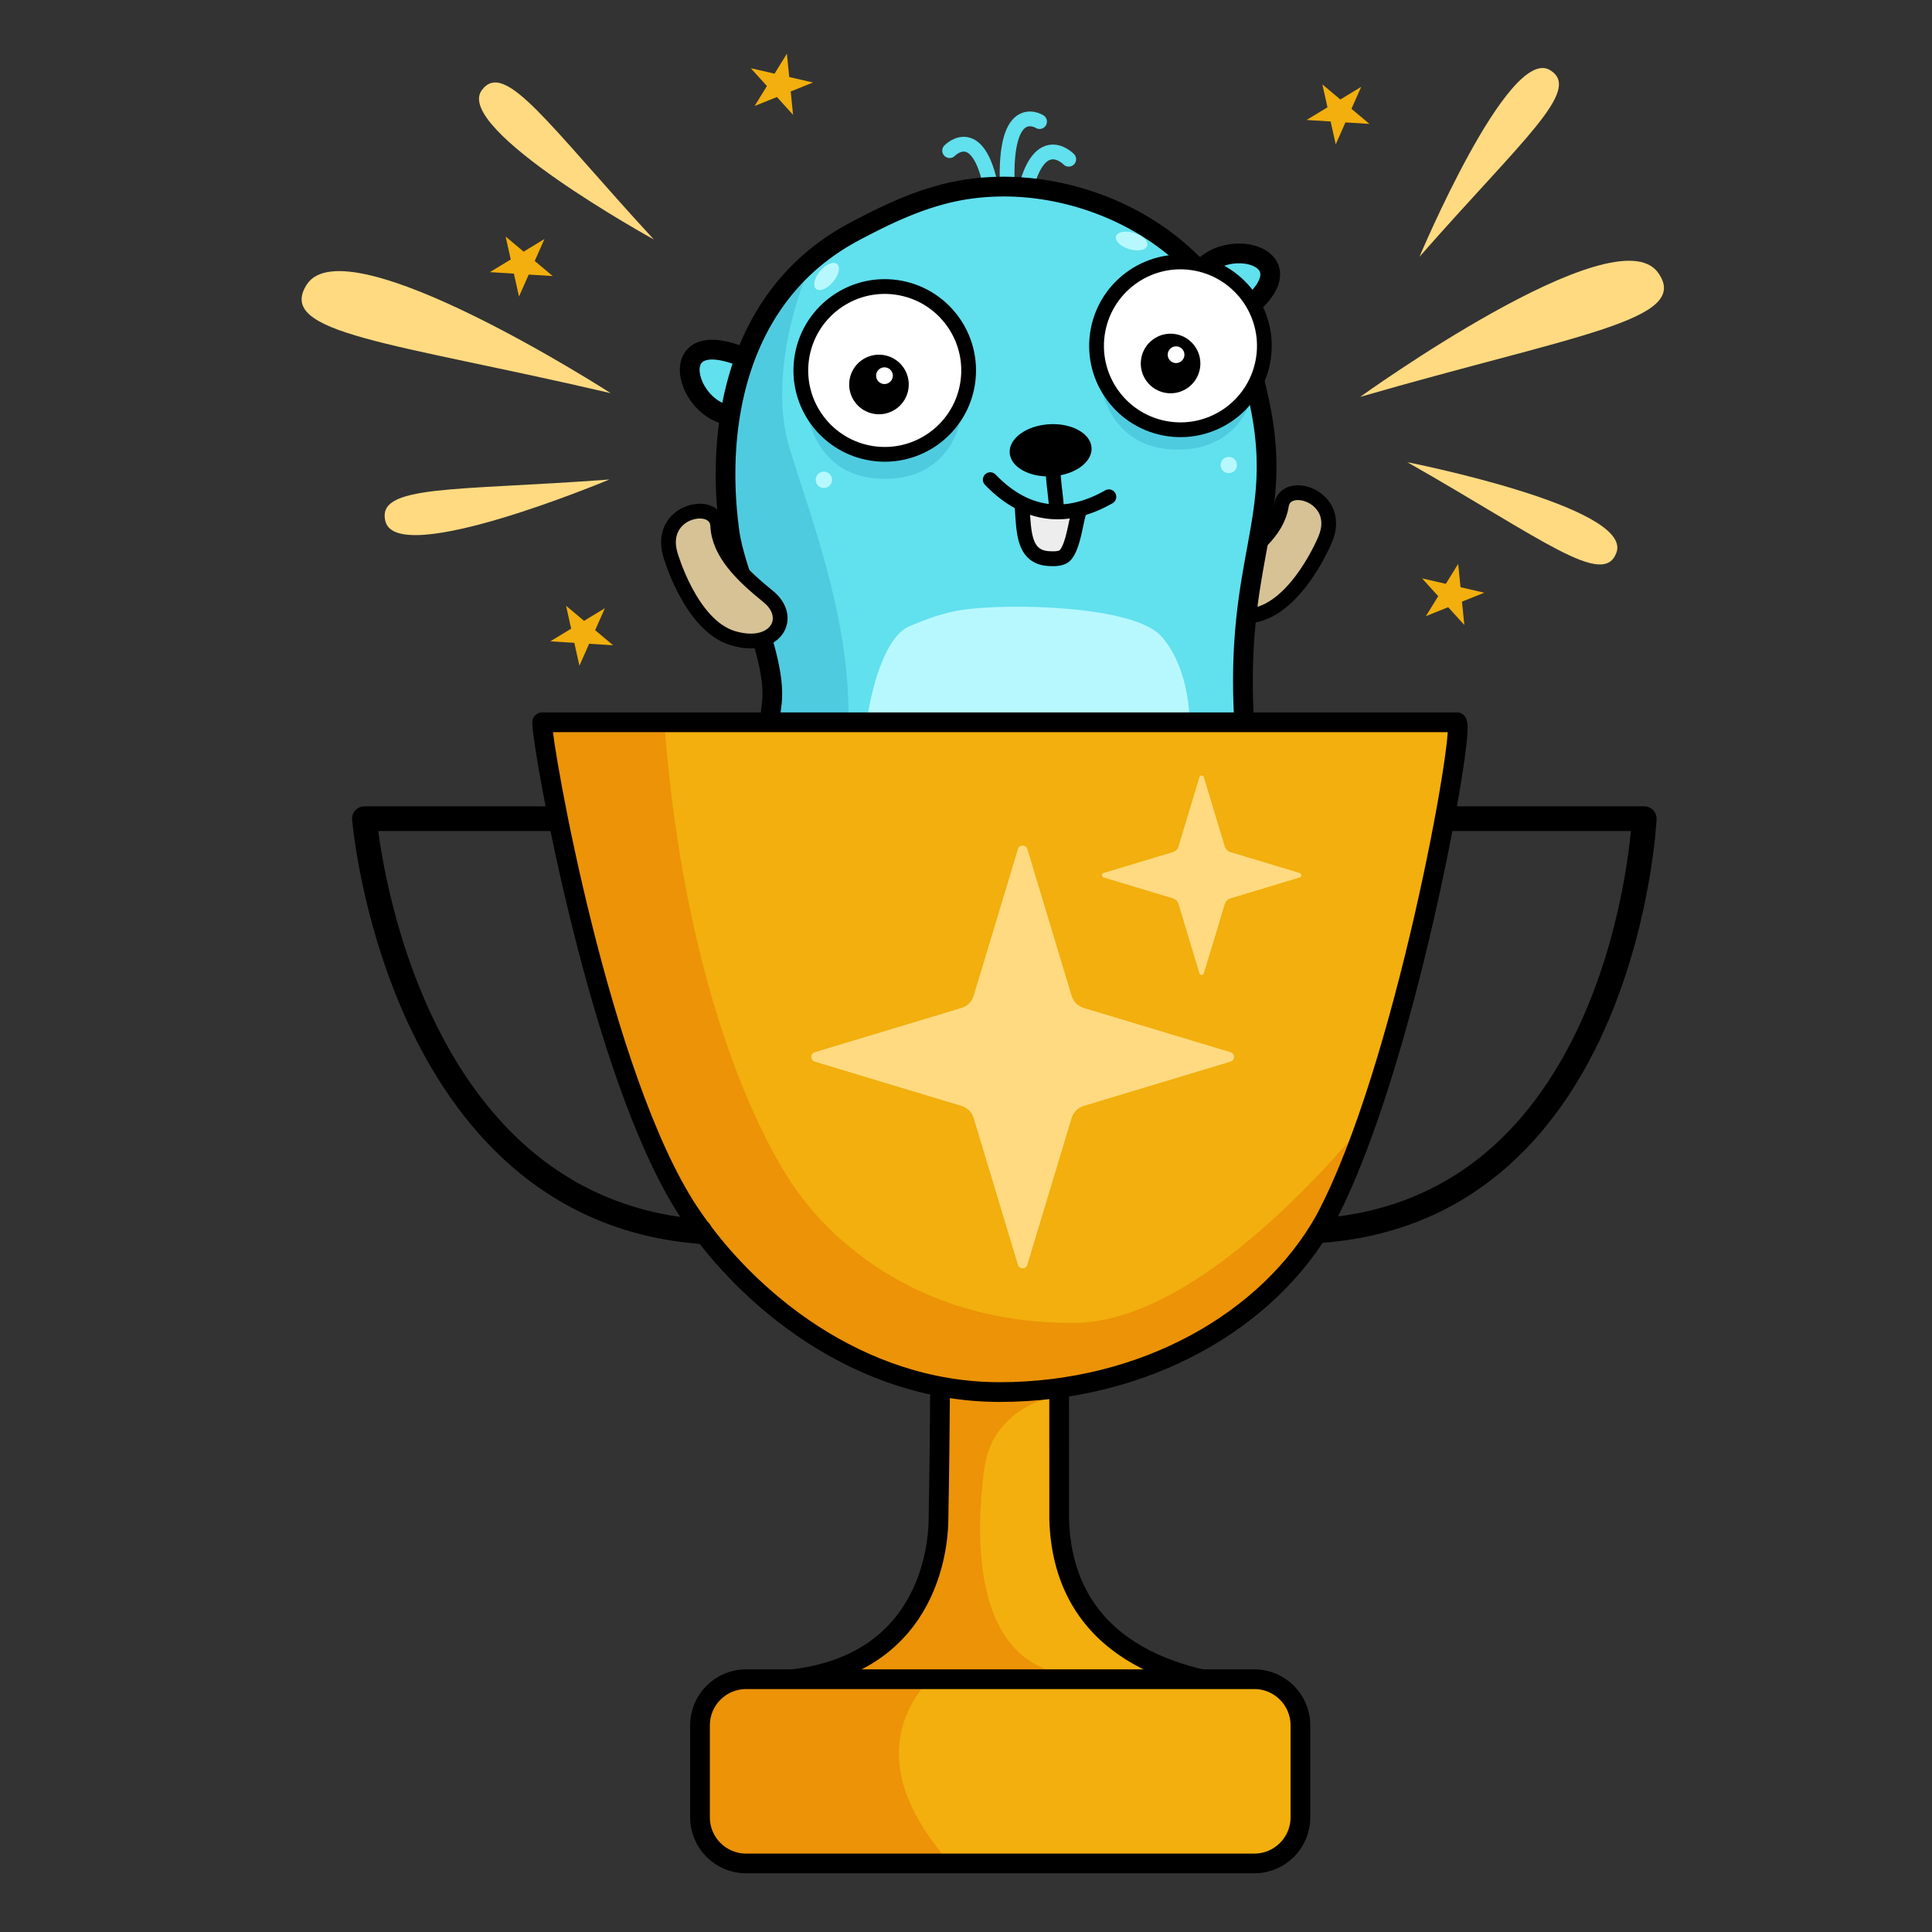 <svg xmlns="http://www.w3.org/2000/svg" xmlns:xlink="http://www.w3.org/1999/xlink" width="100%" height="100%" version="1.1" viewBox="0 0 144 144" xml:space="preserve" style="fill-rule:evenodd;clip-rule:evenodd;stroke-linecap:round;stroke-linejoin:round;stroke-miterlimit:1.5"><rect x="0" y="0" width="144" height="144" fill="#333333" stroke="none"/><rect id="_2" width="144" height="144" x="0" y="0" style="fill:none"/><g><path d="M69.948,113.34c0.125,-6.371 0.176,-17.91 0.176,-17.91l8.815,0l0.006,17.816c0.271,8.962 7.526,12.039 14.886,12.518c-2.479,1.5 -9.803,4.529 -19.107,4.413c-5.738,-0.071 -12.228,-1.338 -18.8,-4.896c12.221,0.373 13.955,-8.428 14.024,-11.941Z" style="fill:#f2af0d"/><clipPath id="_clip1"><path d="M69.948,113.34c0.125,-6.371 0.176,-17.91 0.176,-17.91l8.815,0l0.006,17.816c0.271,8.962 7.526,12.039 14.886,12.518c-2.479,1.5 -9.803,4.529 -19.107,4.413c-5.738,-0.071 -12.228,-1.338 -18.8,-4.896c12.221,0.373 13.955,-8.428 14.024,-11.941Z"/></clipPath><g clip-path="url(#_clip1)"><path d="M78.389,104.153c0,0 -4.441,0.768 -5.038,5.379c-0.598,4.611 -0.854,12.979 4.781,14.943c5.636,1.964 -17.846,1.964 -17.846,1.964l4.013,-26.129l14.09,3.843" style="fill:#ec9307"/></g><path d="M69.948,113.34c0.125,-6.371 0.176,-17.91 0.176,-17.91l8.815,0l0.006,17.816c0.271,8.962 7.526,12.039 14.886,12.518c-2.479,1.5 -9.803,4.529 -19.107,4.413c-5.738,-0.071 -12.228,-1.338 -18.8,-4.896c12.221,0.373 13.955,-8.428 14.024,-11.941Z" style="fill:none;stroke:#000;stroke-width:1.47px"/><g><path d="M57.213,28.349c-0.101,-0.605 -1.339,-1.53 -1.853,-1.74c-6.258,-2.548 -4.065,4.628 -0.421,4.344" style="fill:#61e0ee"/><path d="M53.116,25.325l0.057,0.001l0.057,0.002l0.057,0.002l0.058,0.004l0.058,0.004l0.059,0.005l0.059,0.005l0.06,0.007l0.061,0.007l0.06,0.008l0.062,0.009l0.062,0.01l0.062,0.011l0.063,0.011l0.063,0.012l0.064,0.013l0.065,0.014l0.065,0.014l0.066,0.015l0.066,0.016l0.067,0.017l0.067,0.018l0.068,0.019l0.069,0.019l0.069,0.02l0.07,0.021l0.07,0.022l0.071,0.023l0.072,0.023l0.072,0.025l0.073,0.025l0.074,0.026l0.074,0.027l0.075,0.028l0.076,0.028l0.076,0.03l0.077,0.03l0.08,0.033l0.036,0.015l0.038,0.017l0.038,0.017l0.038,0.019l0.038,0.019l0.038,0.019l0.038,0.021l0.038,0.021l0.039,0.022l0.038,0.022l0.039,0.023l0.04,0.024l0.04,0.025l0.04,0.025l0.04,0.026l0.04,0.026l0.041,0.028l0.041,0.027l0.041,0.029l0.042,0.029l0.041,0.03l0.042,0.03l0.041,0.031l0.042,0.031l0.042,0.032l0.042,0.032l0.042,0.033l0.041,0.033l0.042,0.034l0.041,0.034l0.042,0.035l0.041,0.035l0.041,0.036l0.041,0.036l0.04,0.036l0.04,0.037l0.04,0.038l0.04,0.037l0.039,0.038l0.038,0.039l0.038,0.039l0.038,0.039l0.037,0.04l0.037,0.041l0.036,0.041l0.035,0.041l0.035,0.042l0.033,0.041l0.018,0.022l0.016,0.022l0.017,0.022l0.016,0.022l0.016,0.022l0.016,0.022l0.015,0.023l0.016,0.023l0.015,0.023l0.015,0.023l0.015,0.024l0.014,0.023l0.015,0.024l0.014,0.024l0.014,0.025l0.013,0.025l0.013,0.025l0.014,0.026l0.012,0.026l0.012,0.027l0.012,0.027l0.012,0.027l0.011,0.028l0.011,0.029l0.01,0.029l0.01,0.03l0.01,0.03l0.008,0.03l0.009,0.032l0.007,0.032l0.007,0.033l0.004,0.025l0.007,0.04l0.003,0.042l0.002,0.041l-0.001,0.041l-0.003,0.041l-0.005,0.041l-0.008,0.041l-0.01,0.04l-0.012,0.039l-0.014,0.039l-0.017,0.038l-0.019,0.037l-0.02,0.035l-0.023,0.035l-0.024,0.033l-0.027,0.032l-0.028,0.03l-0.029,0.029l-0.032,0.027l-0.033,0.025l-0.034,0.023l-0.035,0.022l-0.036,0.019l-0.038,0.017l-0.038,0.015l-0.04,0.013l-0.04,0.011l-0.04,0.008l-0.041,0.006l-0.041,0.004l-0.041,0.002l-0.041,-0.001l-0.042,-0.003l-0.041,-0.005l-0.04,-0.008l-0.04,-0.01l-0.04,-0.012l-0.038,-0.015l-0.038,-0.016l-0.037,-0.019l-0.036,-0.02l-0.034,-0.023l-0.034,-0.024l-0.031,-0.027l-0.031,-0.028l-0.028,-0.03l-0.027,-0.031l-0.025,-0.033l-0.024,-0.034l-0.021,-0.035l-0.019,-0.037l-0.017,-0.037l-0.016,-0.039l-0.012,-0.039l-0.011,-0.04l-0.008,-0.035l0,-0.002l-0.002,-0.003l-0.001,-0.004l-0.002,-0.004l-0.003,-0.005l-0.002,-0.005l-0.003,-0.006l-0.004,-0.007l-0.004,-0.006l-0.004,-0.008l-0.005,-0.008l-0.005,-0.008l-0.005,-0.008l-0.006,-0.009l-0.006,-0.01l-0.006,-0.009l-0.007,-0.01l-0.007,-0.01l-0.008,-0.01l-0.008,-0.011l-0.008,-0.011l-0.009,-0.011l-0.008,-0.01l-0.019,-0.025l-0.02,-0.024l-0.021,-0.025l-0.023,-0.025l-0.023,-0.025l-0.024,-0.026l-0.025,-0.027l-0.026,-0.027l-0.027,-0.026l-0.028,-0.027l-0.028,-0.028l-0.03,-0.027l-0.029,-0.027l-0.03,-0.027l-0.031,-0.028l-0.031,-0.027l-0.032,-0.027l-0.032,-0.026l-0.032,-0.027l-0.032,-0.026l-0.033,-0.026l-0.032,-0.026l-0.033,-0.025l-0.033,-0.025l-0.033,-0.025l-0.032,-0.024l-0.033,-0.023l-0.032,-0.023l-0.032,-0.023l-0.032,-0.022l-0.031,-0.021l-0.031,-0.021l-0.03,-0.02l-0.03,-0.019l-0.029,-0.018l-0.028,-0.018l-0.028,-0.016l-0.027,-0.016l-0.025,-0.015l-0.025,-0.014l-0.023,-0.013l-0.022,-0.012l-0.021,-0.011l-0.019,-0.009l-0.018,-0.009l-0.015,-0.007l-0.013,-0.005l-0.013,-0.006l-0.066,-0.027l-0.067,-0.026l-0.067,-0.026l-0.066,-0.025l-0.065,-0.024l-0.064,-0.023l-0.063,-0.023l-0.062,-0.021l-0.061,-0.021l-0.061,-0.02l-0.059,-0.019l-0.059,-0.018l-0.058,-0.017l-0.057,-0.017l-0.056,-0.016l-0.056,-0.015l-0.054,-0.014l-0.053,-0.014l-0.053,-0.012l-0.052,-0.012l-0.051,-0.012l-0.05,-0.01l-0.049,-0.01l-0.048,-0.009l-0.047,-0.009l-0.047,-0.008l-0.045,-0.007l-0.045,-0.006l-0.044,-0.006l-0.043,-0.006l-0.042,-0.004l-0.041,-0.004l-0.04,-0.004l-0.039,-0.002l-0.039,-0.003l-0.037,-0.001l-0.037,-0.001l-0.036,-0.001l-0.035,0l-0.033,0l-0.034,0.001l-0.032,0.001l-0.031,0.002l-0.03,0.002l-0.03,0.003l-0.029,0.003l-0.027,0.003l-0.027,0.004l-0.026,0.004l-0.025,0.005l-0.025,0.004l-0.023,0.005l-0.023,0.006l-0.022,0.005l-0.021,0.006l-0.02,0.006l-0.02,0.006l-0.018,0.006l-0.018,0.007l-0.018,0.007l-0.016,0.006l-0.016,0.007l-0.017,0.008l-0.006,0.003l-0.007,0.004l-0.007,0.003l-0.007,0.004l-0.007,0.003l-0.007,0.004l-0.006,0.004l-0.007,0.004l-0.006,0.003l-0.006,0.004l-0.006,0.004l-0.004,0.002l-0.013,0.009l-0.011,0.008l-0.01,0.008l-0.01,0.007l-0.01,0.008l-0.009,0.008l-0.009,0.008l-0.009,0.009l-0.008,0.008l-0.009,0.008l-0.008,0.009l-0.007,0.009l-0.008,0.009l-0.007,0.009l-0.007,0.009l-0.007,0.009l-0.006,0.01l-0.007,0.01l-0.006,0.01l-0.007,0.011l-0.006,0.011l-0.006,0.011l-0.005,0.011l-0.006,0.012l-0.005,0.012l-0.006,0.013l-0.005,0.013l-0.005,0.013l-0.005,0.014l-0.004,0.014l-0.005,0.014l-0.004,0.015l-0.004,0.015l-0.004,0.016l-0.004,0.016l-0.003,0.016l-0.003,0.017l-0.003,0.018l-0.003,0.017l-0.002,0.019l-0.003,0.018l-0.001,0.019l-0.002,0.019l-0.001,0.02l-0.001,0.02l-0.001,0.02l-0.001,0.021l0,0.021l0,0.021l0.001,0.022l0.001,0.022l0.001,0.023l0.002,0.022l0.001,0.023l0.003,0.024l0.002,0.023l0.003,0.024l0.003,0.024l0.004,0.025l0.004,0.025l0.004,0.024l0.005,0.026l0.005,0.025l0.005,0.025l0.006,0.026l0.006,0.026l0.007,0.026l0.006,0.026l0.008,0.027l0.007,0.027l0.008,0.026l0.008,0.027l0.009,0.027l0.009,0.027l0.009,0.028l0.01,0.027l0.01,0.027l0.011,0.028l0.01,0.027l0.012,0.028l0.011,0.027l0.012,0.028l0.012,0.028l0.013,0.028l0.013,0.028l0.013,0.027l0.013,0.028l0.014,0.028l0.014,0.028l0.015,0.027l0.015,0.028l0.015,0.028l0.015,0.027l0.016,0.028l0.016,0.027l0.017,0.028l0.017,0.027l0.017,0.027l0.017,0.027l0.018,0.027l0.018,0.027l0.018,0.027l0.018,0.027l0.019,0.027l0.019,0.026l0.02,0.026l0.02,0.026l0.019,0.026l0.021,0.026l0.02,0.026l0.021,0.025l0.021,0.025l0.021,0.025l0.021,0.025l0.022,0.025l0.022,0.024l0.022,0.024l0.023,0.024l0.022,0.024l0.023,0.023l0.023,0.024l0.024,0.023l0.023,0.022l0.024,0.023l0.024,0.022l0.024,0.022l0.024,0.022l0.025,0.021l0.025,0.021l0.024,0.021l0.025,0.02l0.026,0.02l0.025,0.02l0.026,0.02l0.025,0.019l0.026,0.019l0.026,0.018l0.026,0.018l0.027,0.018l0.026,0.018l0.027,0.017l0.027,0.017l0.026,0.016l0.027,0.016l0.028,0.016l0.027,0.015l0.027,0.015l0.028,0.015l0.027,0.014l0.028,0.014l0.028,0.013l0.027,0.013l0.028,0.013l0.028,0.012l0.029,0.012l0.028,0.011l0.028,0.011l0.029,0.011l0.028,0.01l0.029,0.01l0.028,0.01l0.029,0.009l0.029,0.008l0.029,0.008l0.029,0.008l0.029,0.008l0.029,0.006l0.029,0.007l0.029,0.006l0.03,0.006l0.029,0.005l0.03,0.005l0.029,0.004l0.03,0.004l0.03,0.003l0.03,0.003l0.03,0.003l0.03,0.002l0.03,0.002l0.03,0.001l0.031,0.001l0.03,0l0.031,0l0.03,-0.001l0.031,-0.001l0.031,-0.002l0.037,-0.003l0.041,-0.001l0.042,0l0.041,0.003l0.041,0.005l0.041,0.008l0.04,0.01l0.039,0.012l0.039,0.014l0.038,0.016l0.037,0.018l0.036,0.021l0.034,0.022l0.034,0.025l0.032,0.026l0.03,0.028l0.029,0.03l0.027,0.031l0.025,0.032l0.023,0.034l0.022,0.036l0.019,0.036l0.018,0.037l0.015,0.039l0.013,0.039l0.011,0.04l0.009,0.04l0.006,0.041l0.004,0.041l0.002,0.041l-0.001,0.042l-0.003,0.041l-0.005,0.041l-0.007,0.04l-0.01,0.041l-0.012,0.039l-0.014,0.039l-0.017,0.038l-0.018,0.037l-0.021,0.036l-0.022,0.034l-0.024,0.034l-0.027,0.031l-0.028,0.031l-0.029,0.029l-0.031,0.027l-0.033,0.025l-0.034,0.023l-0.035,0.022l-0.037,0.019l-0.037,0.018l-0.038,0.015l-0.04,0.013l-0.039,0.011l-0.041,0.009l-0.041,0.006l-0.041,0.004l-0.048,0.003l-0.054,0.003l-0.054,0.002l-0.054,0.002l-0.053,0l-0.054,0l-0.053,-0.002l-0.053,-0.002l-0.052,-0.003l-0.053,-0.003l-0.052,-0.005l-0.052,-0.005l-0.052,-0.006l-0.052,-0.007l-0.051,-0.007l-0.051,-0.009l-0.051,-0.009l-0.051,-0.009l-0.05,-0.011l-0.05,-0.011l-0.05,-0.012l-0.05,-0.012l-0.049,-0.013l-0.049,-0.014l-0.048,-0.015l-0.048,-0.015l-0.049,-0.016l-0.047,-0.016l-0.047,-0.017l-0.047,-0.018l-0.047,-0.018l-0.046,-0.019l-0.046,-0.019l-0.046,-0.02l-0.045,-0.021l-0.045,-0.021l-0.045,-0.021l-0.044,-0.022l-0.044,-0.023l-0.043,-0.023l-0.044,-0.024l-0.042,-0.024l-0.043,-0.024l-0.042,-0.025l-0.042,-0.026l-0.041,-0.026l-0.041,-0.026l-0.041,-0.027l-0.04,-0.028l-0.04,-0.027l-0.04,-0.028l-0.039,-0.029l-0.039,-0.029l-0.038,-0.029l-0.038,-0.03l-0.038,-0.03l-0.037,-0.031l-0.037,-0.03l-0.037,-0.032l-0.036,-0.031l-0.036,-0.032l-0.035,-0.032l-0.035,-0.033l-0.035,-0.033l-0.035,-0.033l-0.033,-0.033l-0.034,-0.034l-0.033,-0.034l-0.033,-0.034l-0.032,-0.035l-0.032,-0.035l-0.032,-0.035l-0.031,-0.035l-0.031,-0.036l-0.031,-0.036l-0.03,-0.036l-0.03,-0.037l-0.029,-0.036l-0.029,-0.037l-0.028,-0.038l-0.028,-0.037l-0.028,-0.038l-0.028,-0.037l-0.026,-0.038l-0.027,-0.039l-0.026,-0.038l-0.026,-0.039l-0.025,-0.038l-0.025,-0.039l-0.025,-0.039l-0.024,-0.04l-0.023,-0.039l-0.024,-0.04l-0.023,-0.04l-0.022,-0.039l-0.022,-0.041l-0.022,-0.04l-0.021,-0.04l-0.021,-0.041l-0.02,-0.04l-0.02,-0.041l-0.019,-0.041l-0.019,-0.041l-0.019,-0.041l-0.018,-0.041l-0.018,-0.042l-0.017,-0.041l-0.016,-0.042l-0.017,-0.041l-0.016,-0.042l-0.015,-0.042l-0.015,-0.042l-0.014,-0.042l-0.014,-0.042l-0.014,-0.042l-0.013,-0.042l-0.013,-0.043l-0.012,-0.042l-0.011,-0.043l-0.011,-0.042l-0.011,-0.043l-0.01,-0.042l-0.009,-0.043l-0.009,-0.043l-0.009,-0.043l-0.008,-0.042l-0.007,-0.043l-0.007,-0.043l-0.007,-0.043l-0.005,-0.043l-0.006,-0.043l-0.004,-0.044l-0.004,-0.043l-0.004,-0.043l-0.003,-0.043l-0.002,-0.043l-0.002,-0.043l-0.001,-0.043l0,-0.044l0,-0.043l0.001,-0.043l0.002,-0.043l0.002,-0.043l0.003,-0.044l0.004,-0.043l0.004,-0.043l0.005,-0.043l0.006,-0.043l0.006,-0.043l0.008,-0.043l0.008,-0.043l0.009,-0.043l0.009,-0.042l0.011,-0.043l0.011,-0.042l0.012,-0.042l0.013,-0.043l0.014,-0.042l0.015,-0.041l0.016,-0.042l0.016,-0.041l0.018,-0.042l0.018,-0.041l0.019,-0.04l0.021,-0.04l0.021,-0.04l0.022,-0.04l0.023,-0.039l0.024,-0.039l0.025,-0.038l0.026,-0.038l0.027,-0.037l0.028,-0.037l0.029,-0.036l0.03,-0.036l0.03,-0.035l0.032,-0.034l0.032,-0.034l0.034,-0.033l0.034,-0.032l0.035,-0.032l0.036,-0.031l0.037,-0.03l0.037,-0.029l0.039,-0.028l0.039,-0.028l0.038,-0.026l0.022,-0.014l0.02,-0.013l0.021,-0.012l0.021,-0.013l0.02,-0.012l0.022,-0.012l0.021,-0.011l0.021,-0.012l0.022,-0.011l0.022,-0.011l0.021,-0.011l0.024,-0.011l0.043,-0.02l0.045,-0.02l0.045,-0.018l0.047,-0.018l0.046,-0.017l0.047,-0.016l0.048,-0.015l0.048,-0.014l0.049,-0.014l0.049,-0.012l0.05,-0.012l0.05,-0.01l0.051,-0.01l0.051,-0.009l0.051,-0.008l0.052,-0.007l0.052,-0.007l0.053,-0.005l0.053,-0.005l0.054,-0.004l0.054,-0.003l0.055,-0.002l0.055,-0.002l0.055,0l0.056,0Z"/><path d="M98.777,40.193c0,0 -2.074,5.074 -5.326,5.67c-3.252,0.596 -4.403,-2.023 -2.274,-3.38c2.129,-1.356 4.012,-2.816 4.333,-4.817c0.321,-2.001 4.608,-0.662 3.267,2.527Z" style="fill:#d6c295;stroke:#000;stroke-width:1.1px"/><path d="M79.657,11.869c0,0 -2.567,-2.673 -3.529,3.851" style="fill:none;stroke:#61e0ee;stroke-width:1.1px"/><path d="M70.78,11.228c0,0 2.46,-2.567 3.316,4.171" style="fill:none;stroke:#61e0ee;stroke-width:1.1px"/><path d="M77.483,9.063c0,0 -2.888,-1.841 -2.355,5.604" style="fill:none;stroke:#61e0ee;stroke-width:1.1px"/><path d="M86.138,75.047c0,0 -0.299,-5.473 -3.177,-7.101c-2.878,-1.628 -4.822,0.471 -3.255,2.449c1.567,1.979 2.869,3.975 2.518,5.971c-0.352,1.996 4.136,2.133 3.914,-1.319Z" style="fill:#d6c295;stroke:#000;stroke-width:1.1px"/><path d="M61.378,75.684c0,0 2.897,-4.653 1.475,-7.638c-1.422,-2.985 -4.219,-2.384 -4.071,0.136c0.147,2.52 0.067,4.902 -1.367,6.334c-1.433,1.433 2.163,4.122 3.963,1.168Z" style="fill:#d6c295;stroke:#000;stroke-width:1.1px"/><path d="M91.118,23.634c0.575,0.215 1.194,-0.147 1.632,-0.487c5.337,-4.146 -1.956,-5.806 -3.532,-2.509" style="fill:#61e0ee"/><path d="M92.406,18.153l0.046,0.001l0.045,0.001l0.046,0.002l0.045,0.002l0.045,0.002l0.045,0.003l0.045,0.004l0.045,0.004l0.045,0.004l0.045,0.005l0.044,0.005l0.045,0.006l0.044,0.006l0.044,0.006l0.044,0.007l0.044,0.008l0.044,0.007l0.043,0.009l0.044,0.008l0.043,0.01l0.043,0.009l0.043,0.01l0.042,0.011l0.043,0.011l0.042,0.011l0.042,0.012l0.042,0.013l0.042,0.013l0.041,0.013l0.041,0.014l0.041,0.014l0.041,0.015l0.041,0.016l0.04,0.015l0.04,0.017l0.04,0.016l0.04,0.018l0.039,0.018l0.039,0.018l0.039,0.019l0.038,0.019l0.038,0.02l0.038,0.021l0.038,0.021l0.037,0.022l0.037,0.022l0.036,0.023l0.037,0.023l0.036,0.024l0.035,0.025l0.035,0.025l0.035,0.026l0.034,0.026l0.034,0.027l0.034,0.028l0.033,0.028l0.032,0.029l0.032,0.03l0.032,0.03l0.031,0.031l0.03,0.031l0.03,0.033l0.03,0.033l0.029,0.033l0.028,0.035l0.027,0.035l0.027,0.035l0.026,0.036l0.026,0.037l0.024,0.038l0.024,0.038l0.023,0.039l0.023,0.04l0.021,0.04l0.021,0.041l0.02,0.041l0.018,0.042l0.018,0.043l0.017,0.042l0.016,0.044l0.015,0.044l0.014,0.045l0.013,0.044l0.011,0.046l0.011,0.046l0.01,0.046l0.009,0.046l0.007,0.047l0.006,0.047l0.006,0.048l0.004,0.047l0.003,0.048l0.002,0.048l0.001,0.048l0,0.048l-0.002,0.049l-0.002,0.048l-0.004,0.049l-0.004,0.048l-0.006,0.049l-0.007,0.049l-0.007,0.049l-0.009,0.048l-0.01,0.049l-0.011,0.049l-0.012,0.049l-0.013,0.048l-0.014,0.049l-0.015,0.048l-0.016,0.049l-0.017,0.049l-0.017,0.048l-0.019,0.049l-0.02,0.048l-0.021,0.049l-0.022,0.048l-0.022,0.048l-0.024,0.049l-0.024,0.048l-0.026,0.048l-0.026,0.048l-0.027,0.049l-0.028,0.048l-0.029,0.048l-0.031,0.048l-0.031,0.049l-0.031,0.048l-0.033,0.048l-0.034,0.049l-0.035,0.048l-0.035,0.048l-0.037,0.049l-0.037,0.048l-0.039,0.049l-0.039,0.049l-0.04,0.048l-0.042,0.049l-0.042,0.049l-0.043,0.049l-0.044,0.049l-0.045,0.049l-0.046,0.049l-0.047,0.049l-0.049,0.05l-0.049,0.049l-0.05,0.05l-0.051,0.049l-0.052,0.05l-0.053,0.05l-0.054,0.05l-0.055,0.05l-0.056,0.05l-0.058,0.051l-0.058,0.05l-0.059,0.051l-0.061,0.051l-0.061,0.051l-0.063,0.051l-0.064,0.051l-0.064,0.051l-0.067,0.052l-0.047,0.037l-0.05,0.037l-0.05,0.037l-0.027,0.019l-0.027,0.019l-0.027,0.019l-0.027,0.018l-0.028,0.019l-0.028,0.019l-0.028,0.018l-0.029,0.019l-0.029,0.018l-0.03,0.018l-0.03,0.018l-0.03,0.018l-0.031,0.018l-0.031,0.018l-0.032,0.017l-0.032,0.017l-0.032,0.017l-0.033,0.017l-0.033,0.017l-0.034,0.016l-0.034,0.016l-0.035,0.015l-0.034,0.015l-0.036,0.015l-0.036,0.015l-0.036,0.014l-0.037,0.013l-0.037,0.013l-0.038,0.013l-0.038,0.012l-0.039,0.011l-0.039,0.011l-0.039,0.011l-0.041,0.009l-0.04,0.009l-0.041,0.009l-0.042,0.007l-0.042,0.007l-0.042,0.006l-0.043,0.005l-0.044,0.004l-0.044,0.003l-0.044,0.003l-0.045,0.001l-0.045,0l-0.045,-0.001l-0.046,-0.002l-0.046,-0.004l-0.044,-0.004l-0.026,-0.003l-0.023,-0.003l-0.024,-0.003l-0.023,-0.004l-0.023,-0.004l-0.024,-0.004l-0.023,-0.005l-0.024,-0.005l-0.023,-0.006l-0.024,-0.005l-0.023,-0.006l-0.024,-0.007l-0.023,-0.007l-0.024,-0.007l-0.023,-0.007l-0.023,-0.008l-0.024,-0.008l-0.018,-0.007l-0.037,-0.015l-0.036,-0.016l-0.036,-0.019l-0.034,-0.021l-0.033,-0.022l-0.031,-0.024l-0.031,-0.026l-0.029,-0.027l-0.027,-0.029l-0.026,-0.03l-0.024,-0.032l-0.023,-0.033l-0.02,-0.034l-0.019,-0.035l-0.017,-0.037l-0.014,-0.037l-0.013,-0.037l-0.011,-0.039l-0.008,-0.039l-0.007,-0.039l-0.004,-0.04l-0.002,-0.04l-0.001,-0.039l0.003,-0.04l0.004,-0.04l0.006,-0.039l0.009,-0.039l0.011,-0.039l0.012,-0.037l0.015,-0.037l0.017,-0.037l0.018,-0.035l0.021,-0.034l0.022,-0.033l0.024,-0.032l0.026,-0.03l0.027,-0.029l0.029,-0.028l0.031,-0.025l0.031,-0.025l0.033,-0.022l0.035,-0.021l0.035,-0.018l0.036,-0.017l0.037,-0.015l0.038,-0.013l0.038,-0.01l0.039,-0.009l0.039,-0.006l0.04,-0.005l0.04,-0.002l0.04,0l0.04,0.002l0.039,0.005l0.04,0.006l0.038,0.009l0.039,0.01l0.038,0.013l0.008,0.003l0.004,0.001l0.004,0.002l0.003,0.001l0.004,0.001l0.003,0.001l0.004,0.001l0.004,0.001l0.003,0.001l0.004,0.001l0.004,0l0.003,0.001l0.004,0.001l0.004,0l0.004,0.001l0.004,0.001l0.004,0l0.002,0l0.01,0.001l0.009,0.001l0.009,0l0.009,0.001l0.009,0l0.01,-0.001l0.011,0l0.01,-0.001l0.011,-0.001l0.012,-0.001l0.012,-0.002l0.012,-0.002l0.013,-0.002l0.013,-0.003l0.013,-0.003l0.014,-0.003l0.014,-0.004l0.015,-0.004l0.015,-0.004l0.015,-0.005l0.016,-0.005l0.015,-0.006l0.016,-0.006l0.017,-0.006l0.016,-0.007l0.017,-0.007l0.017,-0.007l0.017,-0.008l0.018,-0.008l0.017,-0.009l0.018,-0.008l0.018,-0.01l0.018,-0.009l0.018,-0.01l0.018,-0.01l0.019,-0.01l0.018,-0.011l0.018,-0.011l0.019,-0.011l0.018,-0.011l0.019,-0.012l0.018,-0.011l0.019,-0.012l0.018,-0.013l0.019,-0.012l0.018,-0.013l0.018,-0.012l0.018,-0.013l0.018,-0.013l0.037,-0.027l0.036,-0.027l0.035,-0.027l0.058,-0.045l0.056,-0.045l0.056,-0.045l0.055,-0.044l0.053,-0.045l0.052,-0.043l0.051,-0.044l0.05,-0.043l0.048,-0.043l0.048,-0.042l0.046,-0.042l0.045,-0.042l0.044,-0.042l0.043,-0.041l0.042,-0.04l0.041,-0.041l0.04,-0.04l0.038,-0.039l0.038,-0.039l0.036,-0.039l0.035,-0.038l0.035,-0.038l0.033,-0.038l0.032,-0.037l0.031,-0.037l0.03,-0.036l0.029,-0.036l0.028,-0.035l0.027,-0.035l0.026,-0.035l0.025,-0.034l0.024,-0.034l0.023,-0.033l0.023,-0.032l0.021,-0.032l0.02,-0.032l0.019,-0.031l0.019,-0.031l0.017,-0.03l0.017,-0.029l0.016,-0.029l0.015,-0.029l0.014,-0.028l0.013,-0.027l0.013,-0.027l0.012,-0.026l0.011,-0.026l0.01,-0.025l0.01,-0.025l0.008,-0.024l0.008,-0.023l0.008,-0.023l0.007,-0.022l0.006,-0.022l0.006,-0.021l0.005,-0.02l0.004,-0.02l0.004,-0.019l0.003,-0.019l0.003,-0.018l0.003,-0.018l0.002,-0.017l0.001,-0.017l0.001,-0.016l0.001,-0.015l0.001,-0.016l0,-0.014l-0.001,-0.014l0,-0.014l-0.001,-0.014l-0.001,-0.013l-0.002,-0.013l-0.001,-0.012l-0.002,-0.012l-0.002,-0.012l-0.003,-0.012l-0.003,-0.011l-0.002,-0.011l-0.004,-0.011l-0.003,-0.011l-0.004,-0.011l-0.004,-0.011l-0.004,-0.01l-0.004,-0.011l-0.005,-0.01l-0.005,-0.011l-0.005,-0.01l-0.006,-0.01l-0.006,-0.011l-0.006,-0.01l-0.006,-0.011l-0.007,-0.01l-0.007,-0.011l-0.008,-0.01l-0.008,-0.011l-0.009,-0.011l-0.008,-0.01l-0.01,-0.011l-0.009,-0.011l-0.01,-0.011l-0.011,-0.011l-0.011,-0.011l-0.011,-0.011l-0.012,-0.011l-0.013,-0.011l-0.012,-0.011l-0.014,-0.011l-0.013,-0.011l-0.015,-0.011l-0.014,-0.011l-0.016,-0.011l-0.015,-0.011l-0.017,-0.01l-0.016,-0.011l-0.017,-0.011l-0.018,-0.01l-0.018,-0.011l-0.018,-0.01l-0.019,-0.01l-0.02,-0.011l-0.02,-0.01l-0.02,-0.009l-0.021,-0.01l-0.021,-0.01l-0.021,-0.009l-0.022,-0.01l-0.023,-0.009l-0.022,-0.009l-0.024,-0.008l-0.023,-0.009l-0.024,-0.008l-0.024,-0.009l-0.025,-0.008l-0.025,-0.007l-0.026,-0.008l-0.025,-0.007l-0.026,-0.007l-0.027,-0.007l-0.026,-0.007l-0.027,-0.006l-0.028,-0.006l-0.027,-0.006l-0.028,-0.006l-0.028,-0.005l-0.029,-0.005l-0.028,-0.005l-0.029,-0.005l-0.029,-0.004l-0.03,-0.004l-0.029,-0.004l-0.03,-0.003l-0.03,-0.003l-0.03,-0.003l-0.031,-0.003l-0.03,-0.002l-0.031,-0.002l-0.031,-0.002l-0.031,-0.001l-0.031,-0.001l-0.031,-0.001l-0.032,-0.001l-0.031,0l-0.032,0l-0.032,0l-0.032,0.001l-0.032,0.001l-0.032,0.001l-0.032,0.002l-0.032,0.002l-0.032,0.002l-0.032,0.002l-0.033,0.003l-0.032,0.003l-0.032,0.004l-0.033,0.004l-0.032,0.004l-0.032,0.004l-0.033,0.005l-0.032,0.005l-0.032,0.005l-0.033,0.006l-0.032,0.006l-0.032,0.006l-0.032,0.007l-0.032,0.007l-0.032,0.007l-0.032,0.007l-0.032,0.008l-0.032,0.008l-0.031,0.009l-0.032,0.009l-0.031,0.009l-0.031,0.009l-0.031,0.01l-0.031,0.01l-0.031,0.01l-0.031,0.011l-0.03,0.011l-0.031,0.011l-0.03,0.012l-0.03,0.012l-0.03,0.012l-0.029,0.012l-0.03,0.013l-0.029,0.013l-0.029,0.014l-0.029,0.013l-0.028,0.014l-0.029,0.015l-0.028,0.014l-0.028,0.015l-0.027,0.015l-0.028,0.016l-0.027,0.015l-0.027,0.016l-0.026,0.017l-0.027,0.016l-0.026,0.017l-0.026,0.017l-0.025,0.018l-0.025,0.017l-0.025,0.018l-0.025,0.018l-0.024,0.019l-0.024,0.019l-0.024,0.019l-0.024,0.019l-0.023,0.02l-0.022,0.02l-0.023,0.02l-0.022,0.02l-0.022,0.021l-0.022,0.021l-0.021,0.021l-0.021,0.022l-0.02,0.022l-0.021,0.022l-0.019,0.022l-0.02,0.023l-0.019,0.023l-0.019,0.023l-0.019,0.024l-0.018,0.024l-0.018,0.024l-0.017,0.024l-0.018,0.025l-0.016,0.025l-0.017,0.025l-0.016,0.026l-0.016,0.026l-0.016,0.026l-0.015,0.027l-0.014,0.027l-0.015,0.028l-0.014,0.027l-0.016,0.033l-0.019,0.036l-0.02,0.034l-0.022,0.033l-0.024,0.032l-0.025,0.031l-0.028,0.029l-0.028,0.028l-0.031,0.026l-0.031,0.024l-0.033,0.022l-0.034,0.021l-0.035,0.019l-0.036,0.017l-0.037,0.015l-0.038,0.013l-0.038,0.011l-0.039,0.009l-0.039,0.007l-0.04,0.004l-0.04,0.003l-0.04,0l-0.039,-0.002l-0.04,-0.004l-0.039,-0.006l-0.039,-0.008l-0.039,-0.011l-0.038,-0.012l-0.037,-0.015l-0.036,-0.016l-0.036,-0.019l-0.034,-0.02l-0.033,-0.022l-0.032,-0.024l-0.031,-0.026l-0.029,-0.027l-0.027,-0.029l-0.026,-0.03l-0.025,-0.031l-0.022,-0.033l-0.021,-0.034l-0.019,-0.035l-0.017,-0.036l-0.015,-0.037l-0.013,-0.038l-0.011,-0.038l-0.009,-0.039l-0.006,-0.04l-0.005,-0.039l-0.002,-0.04l-0.001,-0.04l0.002,-0.04l0.004,-0.039l0.006,-0.04l0.009,-0.039l0.01,-0.038l0.013,-0.038l0.014,-0.037l0.017,-0.036l0.021,-0.044l0.024,-0.048l0.025,-0.048l0.026,-0.047l0.026,-0.046l0.027,-0.046l0.028,-0.046l0.028,-0.045l0.029,-0.044l0.029,-0.044l0.03,-0.043l0.031,-0.042l0.031,-0.042l0.032,-0.041l0.032,-0.041l0.032,-0.04l0.034,-0.04l0.033,-0.039l0.034,-0.038l0.035,-0.038l0.035,-0.037l0.036,-0.037l0.036,-0.036l0.036,-0.035l0.037,-0.035l0.037,-0.034l0.037,-0.034l0.038,-0.033l0.039,-0.033l0.038,-0.032l0.039,-0.031l0.04,-0.031l0.039,-0.03l0.04,-0.03l0.041,-0.029l0.04,-0.028l0.041,-0.028l0.041,-0.027l0.042,-0.027l0.041,-0.026l0.042,-0.026l0.043,-0.025l0.042,-0.025l0.043,-0.024l0.043,-0.023l0.043,-0.023l0.043,-0.023l0.043,-0.021l0.044,-0.022l0.044,-0.021l0.044,-0.02l0.044,-0.02l0.045,-0.019l0.044,-0.019l0.045,-0.018l0.045,-0.018l0.044,-0.017l0.046,-0.017l0.045,-0.016l0.045,-0.016l0.045,-0.015l0.046,-0.015l0.046,-0.014l0.045,-0.014l0.046,-0.013l0.046,-0.013l0.046,-0.012l0.046,-0.012l0.046,-0.011l0.046,-0.011l0.046,-0.011l0.046,-0.01l0.046,-0.009l0.047,-0.009l0.046,-0.009l0.046,-0.008l0.047,-0.008l0.046,-0.007l0.046,-0.007l0.047,-0.006l0.046,-0.006l0.046,-0.005l0.047,-0.005l0.046,-0.005l0.046,-0.004l0.046,-0.003l0.046,-0.003l0.047,-0.003l0.046,-0.002l0.046,-0.002l0.046,-0.002l0.046,-0.001l0.045,0l0.046,0l0.046,0Z"/><path d="M90.771,67.25c0,0 2.774,-5.453 2.25,-10.13c-1.641,-14.642 2.669,-17.515 0.984,-26.446c-0.585,-3.102 -1.691,-6.634 -3.575,-9.201c-4.139,-5.643 -12.096,-8.574 -19.016,-7.249c-2.772,0.531 -5.274,1.73 -7.75,3.046c-8.616,4.577 -10.406,14.237 -9.286,22.378c0.495,3.604 3.594,9.221 3.141,12.835c-0.945,7.534 -0.681,11.612 1.671,16.472c2.005,4.142 9.807,7.262 18.337,6.375c1.454,-0.151 10.15,-1.675 13.244,-8.08Z" style="fill:#61e0ee"/><clipPath id="_clip2"><path d="M90.771,67.25c0,0 2.774,-5.453 2.25,-10.13c-1.641,-14.642 2.669,-17.515 0.984,-26.446c-0.585,-3.102 -1.691,-6.634 -3.575,-9.201c-4.139,-5.643 -12.096,-8.574 -19.016,-7.249c-2.772,0.531 -5.274,1.73 -7.75,3.046c-8.616,4.577 -10.406,14.237 -9.286,22.378c0.495,3.604 3.594,9.221 3.141,12.835c-0.945,7.534 -0.681,11.612 1.671,16.472c2.005,4.142 9.807,7.262 18.337,6.375c1.454,-0.151 10.15,-1.675 13.244,-8.08Z"/></clipPath><g clip-path="url(#_clip2)"><path d="M59.977,20.816c0,0 -2.86,6.976 -1.116,12.627c1.744,5.651 4.813,13.534 4.325,21.418c-0.488,7.883 0.349,12.976 2.093,15.208c3.522,4.509 13.116,5.163 15.557,4.465c2.442,-0.698 -9.627,2.512 -16.534,-0.279c-6.906,-2.791 -7.883,-14.511 -6.976,-21.836c0.907,-7.325 -4.953,-9.418 -3,-22.045c3.139,-7.395 3.209,-6.977 5.651,-9.558Z" style="fill:#4fcbe0"/><path d="M71.499,31.644c0,0 -0.858,4.286 -5.965,4.036c-5.108,-0.25 -5.465,-5.465 -5.465,-5.465l11.43,1.429Z" style="fill:#4fcbe0"/><path d="M93.345,29.465c0,0 -0.857,4.286 -5.965,4.036c-5.108,-0.25 -5.465,-5.465 -5.465,-5.465l11.43,1.429Z" style="fill:#4fcbe0"/></g><path d="M74.885,13.173l0.087,0l0.087,0.001l0.086,0.002l0.087,0.001l0.087,0.002l0.087,0.003l0.087,0.003l0.087,0.003l0.087,0.003l0.086,0.004l0.087,0.005l0.087,0.004l0.087,0.005l0.087,0.006l0.087,0.006l0.086,0.006l0.087,0.006l0.087,0.007l0.087,0.008l0.086,0.007l0.087,0.008l0.087,0.009l0.087,0.008l0.086,0.01l0.087,0.009l0.087,0.01l0.086,0.01l0.087,0.011l0.086,0.011l0.087,0.011l0.086,0.012l0.087,0.012l0.086,0.012l0.086,0.013l0.087,0.013l0.086,0.014l0.086,0.013l0.086,0.015l0.086,0.014l0.086,0.015l0.086,0.015l0.086,0.016l0.086,0.016l0.086,0.016l0.086,0.017l0.086,0.017l0.085,0.017l0.086,0.018l0.085,0.018l0.086,0.019l0.085,0.018l0.085,0.02l0.086,0.019l0.085,0.02l0.085,0.02l0.085,0.021l0.085,0.021l0.085,0.021l0.084,0.021l0.085,0.022l0.085,0.023l0.084,0.022l0.085,0.023l0.084,0.023l0.084,0.024l0.084,0.024l0.084,0.024l0.084,0.025l0.084,0.025l0.084,0.025l0.084,0.026l0.083,0.026l0.084,0.027l0.083,0.026l0.083,0.027l0.083,0.028l0.083,0.027l0.083,0.028l0.083,0.029l0.082,0.029l0.083,0.029l0.082,0.029l0.083,0.03l0.082,0.03l0.082,0.03l0.082,0.031l0.081,0.031l0.082,0.031l0.082,0.032l0.081,0.032l0.081,0.032l0.081,0.033l0.081,0.033l0.081,0.033l0.081,0.034l0.08,0.034l0.08,0.034l0.081,0.035l0.08,0.035l0.08,0.035l0.079,0.036l0.08,0.036l0.079,0.036l0.08,0.037l0.079,0.037l0.079,0.037l0.079,0.037l0.078,0.038l0.079,0.039l0.078,0.038l0.078,0.039l0.078,0.039l0.078,0.039l0.077,0.04l0.078,0.04l0.077,0.041l0.077,0.041l0.077,0.041l0.077,0.041l0.076,0.042l0.076,0.042l0.077,0.042l0.075,0.042l0.076,0.043l0.076,0.044l0.075,0.043l0.075,0.044l0.075,0.044l0.075,0.045l0.074,0.044l0.075,0.046l0.074,0.045l0.074,0.046l0.073,0.046l0.074,0.046l0.073,0.047l0.073,0.047l0.073,0.047l0.073,0.047l0.072,0.048l0.072,0.049l0.072,0.048l0.072,0.049l0.071,0.049l0.072,0.049l0.071,0.05l0.071,0.05l0.07,0.05l0.07,0.051l0.071,0.051l0.069,0.051l0.07,0.051l0.069,0.052l0.069,0.052l0.069,0.052l0.069,0.053l0.068,0.053l0.068,0.053l0.068,0.054l0.068,0.054l0.067,0.054l0.067,0.054l0.067,0.055l0.066,0.055l0.067,0.055l0.066,0.056l0.065,0.056l0.066,0.056l0.065,0.057l0.065,0.056l0.065,0.058l0.064,0.057l0.064,0.058l0.064,0.057l0.063,0.059l0.064,0.058l0.063,0.059l0.062,0.059l0.063,0.059l0.062,0.06l0.061,0.06l0.062,0.06l0.061,0.061l0.061,0.061l0.06,0.061l0.061,0.061l0.06,0.062l0.059,0.062l0.06,0.062l0.059,0.062l0.058,0.063l0.059,0.063l0.058,0.064l0.058,0.063l0.057,0.064l0.057,0.064l0.057,0.065l0.056,0.064l0.057,0.065l0.055,0.066l0.056,0.065l0.055,0.066l0.055,0.066l0.054,0.066l0.054,0.067l0.054,0.067l0.054,0.067l0.053,0.068l0.052,0.067l0.053,0.069l0.052,0.068l0.051,0.068l0.052,0.069l0.051,0.069l0.046,0.064l0.047,0.064l0.045,0.065l0.046,0.065l0.045,0.065l0.045,0.065l0.045,0.066l0.044,0.066l0.044,0.066l0.044,0.067l0.043,0.067l0.043,0.067l0.043,0.068l0.042,0.067l0.042,0.068l0.042,0.069l0.041,0.068l0.041,0.069l0.041,0.069l0.041,0.07l0.04,0.069l0.04,0.07l0.039,0.07l0.04,0.071l0.039,0.07l0.039,0.071l0.038,0.071l0.038,0.072l0.038,0.071l0.038,0.072l0.037,0.072l0.037,0.072l0.037,0.072l0.036,0.073l0.036,0.073l0.036,0.073l0.036,0.073l0.035,0.073l0.035,0.074l0.035,0.073l0.034,0.074l0.034,0.074l0.034,0.074l0.034,0.075l0.033,0.074l0.033,0.075l0.033,0.075l0.033,0.075l0.032,0.075l0.032,0.075l0.032,0.075l0.031,0.076l0.031,0.076l0.031,0.075l0.031,0.076l0.03,0.076l0.03,0.076l0.03,0.077l0.03,0.076l0.029,0.076l0.03,0.077l0.028,0.077l0.029,0.076l0.028,0.077l0.029,0.077l0.027,0.077l0.028,0.077l0.027,0.077l0.028,0.077l0.026,0.078l0.027,0.077l0.026,0.077l0.027,0.077l0.025,0.078l0.026,0.077l0.025,0.078l0.026,0.078l0.025,0.077l0.024,0.078l0.025,0.077l0.024,0.078l0.024,0.078l0.024,0.077l0.023,0.078l0.024,0.078l0.023,0.078l0.022,0.077l0.023,0.078l0.022,0.078l0.023,0.077l0.021,0.078l0.022,0.078l0.022,0.077l0.021,0.078l0.021,0.077l0.021,0.078l0.02,0.077l0.021,0.078l0.02,0.077l0.02,0.078l0.019,0.077l0.02,0.077l0.019,0.077l0.019,0.077l0.019,0.077l0.018,0.077l0.019,0.077l0.018,0.077l0.018,0.077l0.018,0.077l0.035,0.152l0.034,0.153l0.033,0.152l0.032,0.151l0.032,0.151l0.031,0.151l0.03,0.15l0.029,0.149l0.028,0.149l0.02,0.108l0.02,0.106l0.019,0.107l0.018,0.106l0.018,0.105l0.017,0.105l0.017,0.104l0.016,0.104l0.016,0.103l0.015,0.103l0.015,0.102l0.014,0.102l0.013,0.101l0.014,0.101l0.012,0.101l0.012,0.1l0.012,0.099l0.011,0.099l0.011,0.099l0.01,0.098l0.01,0.098l0.009,0.098l0.009,0.097l0.008,0.096l0.008,0.096l0.007,0.096l0.007,0.096l0.007,0.095l0.006,0.094l0.005,0.095l0.006,0.094l0.004,0.093l0.005,0.093l0.004,0.093l0.003,0.093l0.003,0.092l0.003,0.092l0.002,0.091l0.002,0.092l0.001,0.09l0.001,0.091l0.001,0.09l0,0.09l0,0.09l0,0.089l-0.001,0.089l-0.001,0.089l-0.002,0.089l-0.002,0.088l-0.002,0.088l-0.003,0.088l-0.003,0.087l-0.003,0.087l-0.004,0.087l-0.003,0.087l-0.005,0.087l-0.004,0.086l-0.005,0.086l-0.005,0.086l-0.006,0.086l-0.006,0.085l-0.006,0.085l-0.006,0.085l-0.007,0.085l-0.007,0.085l-0.007,0.084l-0.008,0.085l-0.008,0.084l-0.008,0.084l-0.008,0.084l-0.009,0.083l-0.008,0.084l-0.009,0.083l-0.01,0.084l-0.009,0.083l-0.01,0.083l-0.01,0.083l-0.01,0.083l-0.011,0.082l-0.01,0.083l-0.011,0.083l-0.011,0.082l-0.011,0.082l-0.012,0.083l-0.011,0.082l-0.012,0.082l-0.024,0.164l-0.025,0.164l-0.026,0.164l-0.026,0.164l-0.026,0.164l-0.027,0.164l-0.028,0.164l-0.028,0.164l-0.029,0.164l-0.029,0.165l-0.029,0.164l-0.029,0.166l-0.03,0.165l-0.061,0.333l-0.061,0.334l-0.061,0.338l-0.062,0.34l-0.031,0.172l-0.031,0.172l-0.031,0.174l-0.03,0.174l-0.031,0.176l-0.03,0.176l-0.03,0.178l-0.03,0.179l-0.029,0.181l-0.03,0.182l-0.028,0.183l-0.029,0.185l-0.028,0.186l-0.028,0.188l-0.013,0.095l-0.014,0.095l-0.013,0.095l-0.013,0.096l-0.014,0.096l-0.013,0.097l-0.012,0.097l-0.013,0.098l-0.013,0.098l-0.012,0.098l-0.012,0.1l-0.012,0.099l-0.012,0.1l-0.012,0.101l-0.011,0.101l-0.012,0.101l-0.011,0.103l-0.011,0.102l-0.011,0.103l-0.01,0.104l-0.011,0.104l-0.01,0.105l-0.01,0.106l-0.01,0.106l-0.009,0.106l-0.01,0.107l-0.009,0.108l-0.009,0.108l-0.008,0.109l-0.009,0.11l-0.008,0.11l-0.008,0.111l-0.008,0.111l-0.007,0.112l-0.007,0.113l-0.007,0.113l-0.007,0.115l-0.006,0.114l-0.006,0.116l-0.006,0.116l-0.005,0.116l-0.006,0.118l-0.005,0.118l-0.004,0.119l-0.005,0.12l-0.004,0.12l-0.003,0.121l-0.004,0.122l-0.003,0.122l-0.003,0.123l-0.002,0.124l-0.002,0.125l-0.002,0.126l-0.002,0.126l-0.001,0.127l-0.001,0.128l0,0.129l0,0.129l0,0.131l0.001,0.131l0.001,0.132l0.001,0.133l0.002,0.133l0.002,0.135l0.003,0.135l0.003,0.136l0.003,0.137l0.004,0.138l0.004,0.139l0.004,0.14l0.005,0.14l0.006,0.142l0.006,0.142l0.006,0.144l0.006,0.144l0.007,0.145l0.008,0.146l0.008,0.147l0.008,0.148l0.009,0.149l0.009,0.15l0.01,0.15l0.01,0.152l0.011,0.153l0.011,0.154l0.012,0.154l0.012,0.156l0.013,0.157l0.013,0.158l0.013,0.158l0.014,0.16l0.015,0.161l0.015,0.162l0.016,0.163l0.016,0.164l0.016,0.165l0.017,0.166l0.018,0.167l0.018,0.168l0.019,0.171l0.007,0.057l0.006,0.059l0.005,0.059l0.006,0.059l0.005,0.059l0.005,0.059l0.004,0.059l0.005,0.059l0.004,0.059l0.003,0.06l0.003,0.059l0.003,0.059l0.003,0.059l0.003,0.059l0.002,0.059l0.002,0.06l0.001,0.059l0.001,0.059l0.001,0.059l0.001,0.059l0,0.06l0.001,0.059l0,0.059l-0.001,0.059l0,0.059l-0.001,0.059l-0.002,0.06l-0.001,0.059l-0.002,0.059l-0.002,0.059l-0.002,0.059l-0.002,0.059l-0.003,0.059l-0.003,0.059l-0.003,0.059l-0.003,0.059l-0.004,0.058l-0.004,0.059l-0.004,0.059l-0.004,0.059l-0.005,0.058l-0.004,0.059l-0.005,0.059l-0.005,0.058l-0.006,0.059l-0.005,0.058l-0.006,0.058l-0.006,0.059l-0.007,0.058l-0.006,0.058l-0.007,0.058l-0.006,0.058l-0.007,0.058l-0.008,0.058l-0.007,0.058l-0.008,0.058l-0.007,0.058l-0.008,0.057l-0.009,0.058l-0.008,0.058l-0.017,0.114l-0.018,0.114l-0.018,0.114l-0.02,0.113l-0.019,0.114l-0.021,0.112l-0.021,0.113l-0.021,0.111l-0.022,0.112l-0.023,0.111l-0.023,0.11l-0.024,0.11l-0.024,0.109l-0.025,0.109l-0.025,0.108l-0.025,0.108l-0.026,0.107l-0.027,0.106l-0.026,0.106l-0.027,0.105l-0.028,0.105l-0.028,0.103l-0.028,0.104l-0.028,0.102l-0.028,0.102l-0.029,0.1l-0.029,0.101l-0.03,0.099l-0.029,0.099l-0.03,0.097l-0.03,0.097l-0.03,0.096l-0.03,0.096l-0.03,0.094l-0.03,0.093l-0.031,0.093l-0.03,0.091l-0.031,0.091l-0.03,0.09l-0.031,0.088l-0.03,0.088l-0.031,0.087l-0.03,0.086l-0.03,0.084l-0.031,0.084l-0.03,0.082l-0.03,0.081l-0.03,0.081l-0.03,0.079l-0.029,0.078l-0.03,0.076l-0.029,0.076l-0.029,0.074l-0.029,0.073l-0.028,0.072l-0.028,0.071l-0.028,0.069l-0.028,0.068l-0.027,0.067l-0.027,0.066l-0.053,0.126l-0.051,0.122l-0.05,0.115l-0.047,0.11l-0.046,0.104l-0.043,0.098l-0.042,0.092l-0.039,0.085l-0.036,0.079l-0.033,0.072l-0.031,0.065l-0.028,0.059l-0.025,0.052l-0.039,0.08l-0.025,0.051l-0.007,0.014l-0.036,0.073l-0.04,0.08l-0.04,0.079l-0.04,0.079l-0.042,0.078l-0.041,0.077l-0.043,0.078l-0.042,0.076l-0.044,0.076l-0.043,0.076l-0.044,0.075l-0.045,0.075l-0.045,0.075l-0.046,0.073l-0.046,0.074l-0.047,0.073l-0.047,0.072l-0.047,0.072l-0.048,0.071l-0.049,0.071l-0.049,0.071l-0.049,0.07l-0.05,0.07l-0.05,0.069l-0.05,0.069l-0.051,0.068l-0.052,0.068l-0.051,0.067l-0.053,0.067l-0.052,0.066l-0.053,0.066l-0.053,0.066l-0.054,0.065l-0.054,0.064l-0.055,0.065l-0.054,0.063l-0.055,0.064l-0.056,0.062l-0.056,0.063l-0.056,0.062l-0.056,0.061l-0.057,0.061l-0.057,0.061l-0.058,0.06l-0.057,0.06l-0.058,0.059l-0.059,0.059l-0.059,0.058l-0.058,0.058l-0.06,0.058l-0.059,0.057l-0.06,0.057l-0.06,0.056l-0.06,0.056l-0.061,0.056l-0.061,0.055l-0.061,0.054l-0.061,0.055l-0.062,0.053l-0.061,0.054l-0.063,0.053l-0.062,0.052l-0.062,0.053l-0.063,0.051l-0.063,0.052l-0.063,0.051l-0.063,0.05l-0.064,0.051l-0.063,0.049l-0.064,0.05l-0.064,0.049l-0.064,0.048l-0.065,0.049l-0.064,0.047l-0.065,0.048l-0.065,0.047l-0.065,0.047l-0.065,0.046l-0.065,0.046l-0.066,0.045l-0.066,0.045l-0.065,0.045l-0.066,0.045l-0.066,0.044l-0.066,0.043l-0.066,0.044l-0.067,0.043l-0.066,0.042l-0.066,0.042l-0.067,0.042l-0.067,0.042l-0.066,0.041l-0.067,0.041l-0.067,0.04l-0.067,0.04l-0.067,0.04l-0.067,0.039l-0.067,0.039l-0.067,0.039l-0.067,0.038l-0.068,0.038l-0.067,0.038l-0.067,0.037l-0.068,0.037l-0.067,0.037l-0.067,0.036l-0.068,0.036l-0.067,0.035l-0.067,0.036l-0.068,0.035l-0.067,0.034l-0.068,0.034l-0.067,0.034l-0.067,0.034l-0.067,0.033l-0.068,0.033l-0.067,0.033l-0.067,0.032l-0.067,0.032l-0.067,0.032l-0.067,0.032l-0.067,0.031l-0.067,0.031l-0.067,0.03l-0.067,0.03l-0.067,0.03l-0.066,0.03l-0.067,0.029l-0.066,0.029l-0.067,0.029l-0.066,0.028l-0.066,0.028l-0.066,0.028l-0.066,0.027l-0.066,0.027l-0.066,0.027l-0.065,0.027l-0.066,0.026l-0.065,0.026l-0.065,0.026l-0.065,0.025l-0.065,0.026l-0.065,0.025l-0.065,0.024l-0.064,0.025l-0.064,0.024l-0.064,0.023l-0.064,0.024l-0.064,0.023l-0.064,0.023l-0.063,0.023l-0.064,0.022l-0.125,0.044l-0.125,0.043l-0.124,0.042l-0.123,0.041l-0.122,0.04l-0.122,0.039l-0.12,0.038l-0.119,0.037l-0.118,0.036l-0.117,0.035l-0.116,0.034l-0.115,0.033l-0.113,0.032l-0.113,0.032l-0.111,0.03l-0.109,0.029l-0.108,0.029l-0.107,0.028l-0.106,0.026l-0.104,0.026l-0.102,0.026l-0.101,0.024l-0.099,0.023l-0.098,0.023l-0.096,0.022l-0.095,0.021l-0.092,0.02l-0.091,0.02l-0.089,0.018l-0.088,0.018l-0.085,0.018l-0.084,0.016l-0.081,0.016l-0.08,0.015l-0.078,0.014l-0.075,0.014l-0.074,0.013l-0.072,0.013l-0.069,0.011l-0.067,0.011l-0.065,0.011l-0.063,0.01l-0.061,0.009l-0.058,0.009l-0.057,0.008l-0.053,0.007l-0.052,0.007l-0.049,0.006l-0.047,0.006l-0.044,0.006l-0.043,0.004l-0.039,0.005l-0.103,0.01l-0.103,0.01l-0.102,0.01l-0.102,0.009l-0.103,0.009l-0.102,0.009l-0.102,0.008l-0.102,0.008l-0.102,0.007l-0.102,0.008l-0.101,0.006l-0.102,0.007l-0.102,0.006l-0.101,0.006l-0.101,0.005l-0.102,0.005l-0.101,0.004l-0.101,0.005l-0.101,0.004l-0.101,0.003l-0.101,0.003l-0.1,0.003l-0.101,0.003l-0.1,0.002l-0.101,0.001l-0.1,0.002l-0.1,0.001l-0.1,0.001l-0.1,0l-0.099,0l-0.1,0l-0.1,-0.001l-0.099,-0.001l-0.099,-0.001l-0.099,-0.002l-0.099,-0.002l-0.099,-0.002l-0.099,-0.003l-0.098,-0.003l-0.099,-0.003l-0.098,-0.004l-0.098,-0.004l-0.098,-0.004l-0.098,-0.005l-0.098,-0.005l-0.097,-0.005l-0.098,-0.006l-0.097,-0.006l-0.097,-0.006l-0.097,-0.007l-0.097,-0.007l-0.097,-0.007l-0.096,-0.008l-0.096,-0.008l-0.097,-0.008l-0.096,-0.008l-0.095,-0.009l-0.096,-0.009l-0.095,-0.01l-0.096,-0.01l-0.095,-0.01l-0.095,-0.01l-0.095,-0.011l-0.094,-0.011l-0.095,-0.011l-0.094,-0.012l-0.094,-0.012l-0.094,-0.012l-0.093,-0.013l-0.094,-0.013l-0.093,-0.013l-0.093,-0.013l-0.093,-0.014l-0.093,-0.014l-0.092,-0.015l-0.092,-0.014l-0.092,-0.015l-0.092,-0.015l-0.092,-0.016l-0.091,-0.016l-0.092,-0.016l-0.091,-0.016l-0.091,-0.017l-0.09,-0.017l-0.091,-0.017l-0.09,-0.018l-0.09,-0.018l-0.089,-0.018l-0.09,-0.018l-0.089,-0.019l-0.089,-0.019l-0.089,-0.019l-0.089,-0.02l-0.088,-0.02l-0.088,-0.02l-0.088,-0.02l-0.088,-0.021l-0.087,-0.021l-0.087,-0.021l-0.087,-0.021l-0.087,-0.022l-0.086,-0.022l-0.086,-0.022l-0.086,-0.023l-0.086,-0.023l-0.085,-0.023l-0.086,-0.023l-0.085,-0.024l-0.084,-0.024l-0.085,-0.024l-0.084,-0.024l-0.084,-0.025l-0.083,-0.025l-0.084,-0.025l-0.083,-0.025l-0.082,-0.026l-0.083,-0.026l-0.082,-0.026l-0.082,-0.026l-0.082,-0.027l-0.081,-0.027l-0.081,-0.027l-0.081,-0.028l-0.081,-0.027l-0.08,-0.028l-0.08,-0.028l-0.08,-0.029l-0.079,-0.029l-0.079,-0.029l-0.079,-0.029l-0.079,-0.029l-0.078,-0.03l-0.078,-0.03l-0.078,-0.03l-0.077,-0.03l-0.077,-0.031l-0.077,-0.031l-0.076,-0.031l-0.076,-0.031l-0.076,-0.032l-0.076,-0.031l-0.075,-0.032l-0.075,-0.033l-0.074,-0.032l-0.075,-0.033l-0.073,-0.033l-0.074,-0.033l-0.073,-0.033l-0.073,-0.034l-0.073,-0.034l-0.072,-0.034l-0.072,-0.034l-0.072,-0.035l-0.071,-0.035l-0.071,-0.035l-0.07,-0.035l-0.071,-0.035l-0.07,-0.036l-0.069,-0.036l-0.069,-0.036l-0.069,-0.036l-0.069,-0.037l-0.068,-0.036l-0.068,-0.037l-0.067,-0.037l-0.067,-0.038l-0.067,-0.037l-0.067,-0.038l-0.066,-0.038l-0.065,-0.038l-0.066,-0.039l-0.065,-0.039l-0.064,-0.038l-0.064,-0.04l-0.064,-0.039l-0.064,-0.039l-0.063,-0.04l-0.063,-0.04l-0.062,-0.04l-0.062,-0.04l-0.061,-0.041l-0.062,-0.041l-0.06,-0.041l-0.061,-0.041l-0.06,-0.041l-0.06,-0.042l-0.059,-0.041l-0.059,-0.042l-0.058,-0.042l-0.058,-0.043l-0.058,-0.042l-0.057,-0.043l-0.057,-0.043l-0.056,-0.043l-0.057,-0.044l-0.055,-0.043l-0.055,-0.044l-0.055,-0.044l-0.055,-0.044l-0.054,-0.044l-0.053,-0.045l-0.053,-0.045l-0.053,-0.045l-0.052,-0.045l-0.052,-0.045l-0.052,-0.046l-0.051,-0.045l-0.05,-0.046l-0.05,-0.046l-0.05,-0.046l-0.049,-0.047l-0.049,-0.047l-0.049,-0.046l-0.047,-0.048l-0.048,-0.047l-0.047,-0.047l-0.047,-0.048l-0.046,-0.048l-0.045,-0.048l-0.046,-0.048l-0.044,-0.048l-0.045,-0.049l-0.043,-0.049l-0.044,-0.049l-0.043,-0.049l-0.042,-0.049l-0.042,-0.05l-0.041,-0.049l-0.041,-0.05l-0.041,-0.05l-0.04,-0.051l-0.039,-0.05l-0.039,-0.051l-0.039,-0.051l-0.038,-0.05l-0.037,-0.052l-0.037,-0.051l-0.037,-0.052l-0.036,-0.051l-0.035,-0.052l-0.035,-0.053l-0.035,-0.052l-0.034,-0.052l-0.033,-0.053l-0.033,-0.053l-0.032,-0.053l-0.032,-0.053l-0.032,-0.054l-0.03,-0.053l-0.031,-0.054l-0.029,-0.054l-0.029,-0.054l-0.029,-0.054l-0.028,-0.055l-0.027,-0.054l-0.027,-0.054l-0.056,-0.118l-0.056,-0.117l-0.054,-0.116l-0.054,-0.116l-0.053,-0.116l-0.053,-0.116l-0.052,-0.115l-0.05,-0.116l-0.051,-0.115l-0.049,-0.115l-0.049,-0.115l-0.048,-0.115l-0.047,-0.115l-0.046,-0.114l-0.046,-0.115l-0.045,-0.115l-0.045,-0.114l-0.043,-0.115l-0.043,-0.114l-0.042,-0.115l-0.041,-0.114l-0.041,-0.115l-0.04,-0.114l-0.039,-0.115l-0.039,-0.114l-0.038,-0.115l-0.037,-0.114l-0.036,-0.115l-0.036,-0.115l-0.035,-0.115l-0.034,-0.115l-0.033,-0.115l-0.033,-0.115l-0.032,-0.115l-0.032,-0.116l-0.03,-0.115l-0.03,-0.116l-0.03,-0.116l-0.028,-0.116l-0.028,-0.117l-0.027,-0.116l-0.027,-0.117l-0.026,-0.117l-0.025,-0.117l-0.024,-0.118l-0.024,-0.117l-0.023,-0.118l-0.023,-0.119l-0.022,-0.118l-0.021,-0.119l-0.02,-0.119l-0.02,-0.12l-0.019,-0.119l-0.019,-0.121l-0.017,-0.12l-0.018,-0.121l-0.016,-0.121l-0.016,-0.122l-0.015,-0.122l-0.015,-0.122l-0.014,-0.123l-0.013,-0.123l-0.013,-0.124l-0.012,-0.124l-0.011,-0.124l-0.011,-0.126l-0.01,-0.125l-0.009,-0.126l-0.009,-0.126l-0.009,-0.127l-0.007,-0.128l-0.007,-0.128l-0.007,-0.129l-0.006,-0.129l-0.005,-0.13l-0.005,-0.13l-0.004,-0.131l-0.003,-0.131l-0.003,-0.132l-0.003,-0.133l-0.001,-0.133l-0.002,-0.134l0,-0.135l0,-0.135l0,-0.136l0.001,-0.137l0.002,-0.138l0.002,-0.138l0.003,-0.139l0.003,-0.139l0.004,-0.141l0.004,-0.141l0.005,-0.142l0.006,-0.143l0.006,-0.143l0.006,-0.144l0.007,-0.146l0.008,-0.146l0.008,-0.147l0.009,-0.147l0.009,-0.149l0.01,-0.149l0.01,-0.151l0.01,-0.151l0.012,-0.152l0.011,-0.154l0.013,-0.154l0.012,-0.155l0.014,-0.156l0.013,-0.157l0.014,-0.158l0.015,-0.16l0.015,-0.16l0.016,-0.161l0.016,-0.162l0.016,-0.163l0.018,-0.165l0.017,-0.165l0.018,-0.167l0.019,-0.168l0.018,-0.168l0.02,-0.171l0.02,-0.171l0.02,-0.172l0.021,-0.173l0.021,-0.175l0.021,-0.176l0.022,-0.175l0.005,-0.039l0.004,-0.037l0.004,-0.037l0.004,-0.037l0.003,-0.038l0.003,-0.037l0.003,-0.039l0.003,-0.038l0.002,-0.038l0.002,-0.039l0.002,-0.039l0.001,-0.04l0.002,-0.039l0.001,-0.04l0,-0.04l0.001,-0.04l0,-0.041l0,-0.04l0,-0.041l-0.001,-0.041l-0.001,-0.042l-0.001,-0.041l-0.001,-0.042l-0.002,-0.042l-0.001,-0.042l-0.003,-0.043l-0.002,-0.042l-0.002,-0.043l-0.003,-0.043l-0.003,-0.043l-0.004,-0.044l-0.003,-0.044l-0.004,-0.043l-0.004,-0.045l-0.004,-0.044l-0.005,-0.044l-0.004,-0.045l-0.005,-0.045l-0.006,-0.045l-0.005,-0.045l-0.006,-0.045l-0.005,-0.046l-0.007,-0.045l-0.006,-0.046l-0.006,-0.046l-0.007,-0.046l-0.007,-0.047l-0.007,-0.046l-0.008,-0.047l-0.007,-0.047l-0.008,-0.047l-0.008,-0.047l-0.009,-0.047l-0.008,-0.048l-0.009,-0.047l-0.008,-0.048l-0.019,-0.096l-0.019,-0.097l-0.02,-0.097l-0.021,-0.097l-0.021,-0.099l-0.022,-0.098l-0.023,-0.099l-0.023,-0.1l-0.025,-0.1l-0.025,-0.1l-0.025,-0.101l-0.026,-0.102l-0.027,-0.101l-0.027,-0.102l-0.028,-0.103l-0.029,-0.103l-0.029,-0.103l-0.029,-0.103l-0.03,-0.104l-0.031,-0.104l-0.031,-0.104l-0.032,-0.105l-0.031,-0.105l-0.033,-0.105l-0.033,-0.106l-0.033,-0.105l-0.033,-0.106l-0.034,-0.106l-0.034,-0.106l-0.035,-0.106l-0.035,-0.107l-0.035,-0.107l-0.035,-0.106l-0.036,-0.107l-0.036,-0.107l-0.036,-0.107l-0.073,-0.215l-0.073,-0.214l-0.074,-0.215l-0.075,-0.215l-0.149,-0.429l-0.149,-0.428l-0.074,-0.214l-0.074,-0.213l-0.073,-0.212l-0.073,-0.212l-0.071,-0.21l-0.035,-0.106l-0.036,-0.105l-0.034,-0.105l-0.035,-0.104l-0.034,-0.104l-0.034,-0.104l-0.033,-0.104l-0.033,-0.104l-0.033,-0.103l-0.032,-0.103l-0.032,-0.102l-0.032,-0.102l-0.03,-0.102l-0.031,-0.102l-0.03,-0.101l-0.029,-0.101l-0.029,-0.101l-0.028,-0.1l-0.028,-0.1l-0.027,-0.099l-0.027,-0.099l-0.026,-0.099l-0.025,-0.098l-0.025,-0.098l-0.024,-0.098l-0.023,-0.097l-0.022,-0.097l-0.022,-0.096l-0.021,-0.096l-0.02,-0.095l-0.019,-0.095l-0.019,-0.095l-0.017,-0.093l-0.009,-0.048l-0.008,-0.046l-0.008,-0.047l-0.008,-0.047l-0.008,-0.046l-0.007,-0.047l-0.007,-0.046l-0.007,-0.046l-0.007,-0.046l-0.006,-0.045l-0.014,-0.098l-0.013,-0.098l-0.012,-0.098l-0.013,-0.098l-0.012,-0.098l-0.012,-0.099l-0.012,-0.098l-0.011,-0.099l-0.011,-0.098l-0.011,-0.099l-0.01,-0.099l-0.01,-0.099l-0.01,-0.099l-0.01,-0.099l-0.009,-0.1l-0.009,-0.099l-0.009,-0.1l-0.008,-0.1l-0.009,-0.099l-0.007,-0.1l-0.008,-0.1l-0.007,-0.101l-0.007,-0.1l-0.007,-0.1l-0.006,-0.1l-0.006,-0.101l-0.006,-0.1l-0.005,-0.101l-0.005,-0.101l-0.005,-0.101l-0.004,-0.1l-0.005,-0.101l-0.003,-0.101l-0.004,-0.102l-0.003,-0.101l-0.003,-0.101l-0.002,-0.101l-0.003,-0.102l-0.001,-0.101l-0.002,-0.101l-0.001,-0.102l-0.001,-0.101l-0.001,-0.102l0,-0.102l0,-0.101l0.001,-0.102l0.001,-0.102l0.001,-0.102l0.001,-0.101l0.002,-0.102l0.002,-0.102l0.003,-0.102l0.003,-0.102l0.003,-0.102l0.003,-0.102l0.004,-0.102l0.005,-0.102l0.004,-0.102l0.005,-0.102l0.005,-0.102l0.006,-0.103l0.006,-0.102l0.007,-0.102l0.007,-0.102l0.007,-0.102l0.007,-0.102l0.008,-0.102l0.008,-0.102l0.009,-0.102l0.009,-0.102l0.009,-0.102l0.01,-0.102l0.01,-0.102l0.011,-0.102l0.011,-0.102l0.011,-0.102l0.012,-0.102l0.012,-0.102l0.012,-0.102l0.013,-0.102l0.013,-0.101l0.014,-0.102l0.014,-0.102l0.014,-0.101l0.015,-0.102l0.015,-0.101l0.016,-0.102l0.016,-0.101l0.016,-0.101l0.017,-0.102l0.017,-0.101l0.018,-0.101l0.018,-0.101l0.018,-0.101l0.019,-0.101l0.02,-0.101l0.019,-0.101l0.02,-0.101l0.021,-0.1l0.021,-0.101l0.021,-0.1l0.022,-0.101l0.022,-0.1l0.023,-0.1l0.023,-0.1l0.023,-0.1l0.024,-0.1l0.025,-0.1l0.025,-0.1l0.025,-0.099l0.025,-0.1l0.027,-0.099l0.026,-0.1l0.027,-0.099l0.028,-0.099l0.027,-0.099l0.029,-0.098l0.029,-0.099l0.029,-0.099l0.029,-0.098l0.031,-0.098l0.03,-0.098l0.031,-0.098l0.032,-0.098l0.032,-0.098l0.032,-0.098l0.033,-0.097l0.033,-0.097l0.034,-0.097l0.035,-0.097l0.034,-0.097l0.036,-0.097l0.035,-0.096l0.037,-0.096l0.036,-0.097l0.037,-0.096l0.038,-0.095l0.038,-0.096l0.039,-0.095l0.039,-0.096l0.039,-0.095l0.04,-0.095l0.041,-0.094l0.041,-0.095l0.041,-0.094l0.042,-0.094l0.043,-0.094l0.043,-0.094l0.043,-0.093l0.044,-0.094l0.045,-0.093l0.045,-0.093l0.045,-0.092l0.046,-0.093l0.047,-0.092l0.047,-0.092l0.048,-0.092l0.048,-0.091l0.048,-0.092l0.049,-0.091l0.05,-0.091l0.05,-0.09l0.051,-0.091l0.051,-0.09l0.052,-0.09l0.052,-0.089l0.053,-0.09l0.053,-0.089l0.054,-0.089l0.054,-0.088l0.055,-0.089l0.055,-0.088l0.056,-0.088l0.057,-0.087l0.057,-0.087l0.057,-0.087l0.058,-0.087l0.059,-0.087l0.059,-0.086l0.06,-0.086l0.06,-0.085l0.061,-0.085l0.061,-0.085l0.062,-0.085l0.063,-0.084l0.063,-0.085l0.063,-0.083l0.064,-0.084l0.065,-0.083l0.065,-0.083l0.066,-0.082l0.066,-0.083l0.067,-0.081l0.068,-0.082l0.068,-0.081l0.069,-0.081l0.069,-0.081l0.07,-0.08l0.07,-0.08l0.071,-0.079l0.071,-0.08l0.072,-0.078l0.073,-0.079l0.073,-0.078l0.074,-0.078l0.074,-0.077l0.075,-0.077l0.076,-0.077l0.076,-0.076l0.077,-0.076l0.077,-0.076l0.078,-0.075l0.078,-0.075l0.079,-0.074l0.08,-0.074l0.08,-0.074l0.081,-0.073l0.081,-0.073l0.082,-0.073l0.083,-0.072l0.083,-0.072l0.084,-0.071l0.084,-0.071l0.085,-0.07l0.086,-0.07l0.086,-0.07l0.087,-0.069l0.087,-0.069l0.088,-0.069l0.089,-0.067l0.089,-0.068l0.09,-0.067l0.09,-0.067l0.091,-0.066l0.092,-0.066l0.092,-0.065l0.093,-0.065l0.093,-0.065l0.094,-0.064l0.095,-0.063l0.095,-0.063l0.096,-0.063l0.097,-0.062l0.097,-0.062l0.098,-0.061l0.098,-0.061l0.099,-0.06l0.1,-0.06l0.1,-0.06l0.101,-0.059l0.102,-0.058l0.102,-0.058l0.103,-0.058l0.103,-0.057l0.104,-0.056l0.104,-0.056l0.118,-0.062l0.117,-0.062l0.117,-0.062l0.117,-0.061l0.118,-0.062l0.117,-0.061l0.118,-0.061l0.118,-0.06l0.118,-0.061l0.118,-0.06l0.118,-0.06l0.119,-0.06l0.119,-0.059l0.119,-0.059l0.119,-0.059l0.119,-0.059l0.119,-0.058l0.12,-0.058l0.12,-0.057l0.12,-0.057l0.12,-0.057l0.121,-0.056l0.121,-0.056l0.121,-0.055l0.121,-0.055l0.122,-0.054l0.121,-0.054l0.123,-0.054l0.122,-0.053l0.122,-0.052l0.123,-0.052l0.124,-0.051l0.123,-0.051l0.124,-0.05l0.124,-0.05l0.124,-0.049l0.125,-0.048l0.125,-0.048l0.126,-0.047l0.125,-0.047l0.063,-0.023l0.063,-0.023l0.064,-0.022l0.063,-0.023l0.063,-0.022l0.064,-0.022l0.063,-0.022l0.064,-0.022l0.063,-0.022l0.064,-0.021l0.064,-0.021l0.064,-0.021l0.064,-0.021l0.064,-0.021l0.064,-0.02l0.065,-0.02l0.064,-0.021l0.065,-0.019l0.064,-0.02l0.065,-0.02l0.065,-0.019l0.065,-0.019l0.065,-0.019l0.065,-0.018l0.065,-0.019l0.066,-0.018l0.065,-0.018l0.066,-0.018l0.065,-0.017l0.066,-0.018l0.066,-0.017l0.066,-0.017l0.066,-0.017l0.066,-0.016l0.066,-0.016l0.067,-0.016l0.066,-0.016l0.067,-0.016l0.067,-0.015l0.066,-0.015l0.067,-0.015l0.067,-0.014l0.068,-0.015l0.067,-0.014l0.067,-0.014l0.068,-0.013l0.067,-0.014l0.068,-0.013l0.085,-0.016l0.085,-0.015l0.084,-0.016l0.085,-0.014l0.085,-0.015l0.085,-0.014l0.085,-0.013l0.086,-0.013l0.085,-0.013l0.085,-0.012l0.086,-0.012l0.085,-0.012l0.086,-0.011l0.086,-0.011l0.085,-0.01l0.086,-0.01l0.086,-0.01l0.086,-0.009l0.086,-0.009l0.086,-0.008l0.086,-0.008l0.086,-0.008l0.086,-0.007l0.086,-0.006l0.086,-0.007l0.087,-0.006l0.086,-0.006l0.086,-0.005l0.087,-0.005l0.086,-0.004l0.087,-0.004l0.086,-0.004l0.087,-0.003l0.086,-0.003l0.087,-0.002l0.087,-0.003l0.086,-0.001l0.087,-0.002l0.087,-0.001l0.087,0l0.086,0l0.087,0Zm-0.167,1.472l-0.08,0l-0.08,0.001l-0.08,0.002l-0.08,0.001l-0.081,0.002l-0.08,0.003l-0.08,0.002l-0.08,0.003l-0.08,0.004l-0.079,0.003l-0.08,0.004l-0.08,0.005l-0.08,0.005l-0.079,0.005l-0.08,0.005l-0.08,0.006l-0.079,0.007l-0.08,0.006l-0.079,0.007l-0.079,0.008l-0.079,0.007l-0.08,0.008l-0.079,0.009l-0.079,0.009l-0.079,0.009l-0.079,0.009l-0.078,0.01l-0.079,0.01l-0.079,0.011l-0.078,0.011l-0.079,0.011l-0.078,0.012l-0.078,0.012l-0.079,0.013l-0.078,0.012l-0.078,0.014l-0.078,0.013l-0.078,0.014l-0.077,0.014l-0.078,0.015l-0.062,0.012l-0.062,0.012l-0.062,0.013l-0.062,0.013l-0.062,0.013l-0.061,0.013l-0.062,0.013l-0.061,0.014l-0.062,0.014l-0.061,0.014l-0.062,0.014l-0.061,0.015l-0.061,0.014l-0.061,0.015l-0.061,0.015l-0.061,0.016l-0.061,0.015l-0.061,0.016l-0.06,0.016l-0.061,0.017l-0.061,0.016l-0.06,0.017l-0.061,0.017l-0.06,0.017l-0.06,0.017l-0.061,0.017l-0.06,0.018l-0.06,0.018l-0.06,0.018l-0.06,0.018l-0.06,0.019l-0.06,0.018l-0.06,0.019l-0.06,0.019l-0.06,0.02l-0.059,0.019l-0.06,0.02l-0.06,0.019l-0.059,0.02l-0.06,0.021l-0.059,0.02l-0.059,0.02l-0.06,0.021l-0.059,0.021l-0.059,0.021l-0.06,0.021l-0.059,0.022l-0.058,0.021l-0.119,0.044l-0.118,0.044l-0.118,0.045l-0.117,0.046l-0.118,0.046l-0.117,0.047l-0.117,0.048l-0.117,0.048l-0.117,0.049l-0.117,0.049l-0.116,0.05l-0.117,0.05l-0.116,0.051l-0.116,0.052l-0.117,0.052l-0.116,0.052l-0.116,0.053l-0.116,0.054l-0.115,0.054l-0.116,0.054l-0.116,0.055l-0.115,0.055l-0.116,0.056l-0.115,0.056l-0.116,0.057l-0.115,0.057l-0.115,0.057l-0.115,0.058l-0.116,0.058l-0.115,0.058l-0.115,0.059l-0.115,0.059l-0.115,0.059l-0.116,0.06l-0.115,0.06l-0.115,0.06l-0.115,0.06l-0.115,0.061l-0.116,0.061l-0.114,0.061l-0.097,0.052l-0.096,0.052l-0.096,0.053l-0.095,0.053l-0.094,0.053l-0.093,0.054l-0.093,0.054l-0.093,0.055l-0.092,0.055l-0.091,0.056l-0.09,0.056l-0.09,0.056l-0.09,0.057l-0.088,0.057l-0.089,0.058l-0.087,0.058l-0.087,0.058l-0.087,0.059l-0.085,0.059l-0.086,0.06l-0.084,0.06l-0.084,0.06l-0.084,0.061l-0.083,0.061l-0.082,0.061l-0.082,0.062l-0.081,0.063l-0.081,0.062l-0.08,0.063l-0.079,0.064l-0.079,0.064l-0.079,0.064l-0.077,0.064l-0.078,0.065l-0.076,0.065l-0.076,0.066l-0.076,0.066l-0.075,0.066l-0.075,0.067l-0.073,0.067l-0.074,0.068l-0.073,0.067l-0.072,0.069l-0.072,0.068l-0.071,0.069l-0.071,0.069l-0.07,0.069l-0.069,0.07l-0.069,0.07l-0.069,0.071l-0.068,0.071l-0.068,0.071l-0.067,0.071l-0.066,0.072l-0.066,0.072l-0.065,0.073l-0.065,0.072l-0.065,0.074l-0.063,0.073l-0.064,0.074l-0.063,0.074l-0.062,0.074l-0.062,0.075l-0.061,0.075l-0.061,0.075l-0.06,0.076l-0.06,0.075l-0.059,0.077l-0.059,0.076l-0.058,0.077l-0.058,0.077l-0.057,0.077l-0.057,0.078l-0.056,0.078l-0.056,0.078l-0.055,0.079l-0.055,0.078l-0.054,0.079l-0.054,0.08l-0.053,0.079l-0.053,0.08l-0.053,0.08l-0.051,0.081l-0.052,0.081l-0.051,0.081l-0.05,0.081l-0.05,0.081l-0.05,0.082l-0.049,0.082l-0.048,0.082l-0.048,0.083l-0.048,0.083l-0.047,0.083l-0.047,0.083l-0.046,0.083l-0.046,0.084l-0.045,0.084l-0.045,0.084l-0.044,0.085l-0.044,0.085l-0.043,0.085l-0.043,0.085l-0.043,0.085l-0.042,0.086l-0.042,0.086l-0.041,0.086l-0.04,0.086l-0.041,0.087l-0.039,0.086l-0.04,0.087l-0.039,0.087l-0.038,0.088l-0.038,0.087l-0.038,0.088l-0.037,0.088l-0.037,0.088l-0.036,0.089l-0.036,0.088l-0.035,0.089l-0.035,0.089l-0.035,0.089l-0.034,0.09l-0.033,0.089l-0.034,0.09l-0.032,0.09l-0.033,0.09l-0.032,0.09l-0.031,0.091l-0.031,0.09l-0.031,0.091l-0.03,0.091l-0.03,0.091l-0.029,0.092l-0.029,0.091l-0.029,0.092l-0.028,0.091l-0.028,0.092l-0.027,0.092l-0.027,0.093l-0.027,0.092l-0.026,0.093l-0.025,0.092l-0.026,0.093l-0.024,0.093l-0.025,0.093l-0.024,0.093l-0.024,0.094l-0.023,0.093l-0.023,0.094l-0.022,0.093l-0.022,0.094l-0.022,0.094l-0.021,0.094l-0.021,0.095l-0.02,0.094l-0.021,0.094l-0.019,0.095l-0.02,0.094l-0.018,0.095l-0.019,0.095l-0.018,0.095l-0.018,0.095l-0.017,0.095l-0.017,0.095l-0.017,0.096l-0.016,0.095l-0.016,0.096l-0.015,0.095l-0.016,0.096l-0.014,0.096l-0.015,0.095l-0.014,0.096l-0.013,0.096l-0.013,0.096l-0.013,0.096l-0.013,0.097l-0.012,0.096l-0.012,0.096l-0.011,0.096l-0.011,0.097l-0.011,0.096l-0.01,0.097l-0.01,0.096l-0.01,0.097l-0.009,0.096l-0.009,0.097l-0.008,0.097l-0.009,0.096l-0.007,0.097l-0.008,0.097l-0.007,0.097l-0.007,0.097l-0.006,0.096l-0.006,0.097l-0.006,0.097l-0.005,0.097l-0.006,0.097l-0.004,0.097l-0.005,0.097l-0.004,0.097l-0.003,0.097l-0.004,0.097l-0.003,0.097l-0.003,0.097l-0.002,0.097l-0.002,0.096l-0.002,0.097l-0.001,0.097l-0.001,0.097l-0.001,0.097l-0.001,0.097l0,0.097l0.001,0.096l0,0.097l0.001,0.097l0.001,0.097l0.002,0.096l0.001,0.097l0.002,0.097l0.003,0.096l0.003,0.097l0.003,0.096l0.003,0.096l0.003,0.097l0.004,0.096l0.005,0.096l0.004,0.096l0.005,0.097l0.005,0.096l0.006,0.095l0.005,0.096l0.006,0.096l0.007,0.096l0.006,0.096l0.007,0.095l0.007,0.096l0.008,0.095l0.008,0.096l0.008,0.095l0.008,0.095l0.009,0.095l0.009,0.095l0.009,0.095l0.009,0.095l0.01,0.094l0.01,0.095l0.01,0.094l0.011,0.094l0.011,0.095l0.011,0.094l0.011,0.094l0.012,0.094l0.012,0.093l0.012,0.094l0.012,0.093l0.013,0.093l0.005,0.039l0.006,0.039l0.006,0.04l0.006,0.039l0.006,0.04l0.007,0.04l0.007,0.04l0.007,0.041l0.007,0.04l0.007,0.041l0.016,0.083l0.016,0.083l0.017,0.085l0.018,0.085l0.019,0.086l0.02,0.087l0.02,0.088l0.021,0.088l0.022,0.089l0.023,0.09l0.023,0.091l0.024,0.092l0.025,0.092l0.025,0.092l0.026,0.094l0.027,0.094l0.027,0.095l0.028,0.095l0.028,0.096l0.029,0.097l0.029,0.097l0.03,0.098l0.031,0.098l0.031,0.099l0.031,0.099l0.032,0.1l0.033,0.1l0.032,0.101l0.034,0.101l0.033,0.101l0.034,0.103l0.034,0.102l0.035,0.103l0.07,0.207l0.071,0.208l0.073,0.21l0.073,0.211l0.073,0.212l0.149,0.428l0.15,0.431l0.075,0.216l0.075,0.217l0.074,0.218l0.074,0.218l0.037,0.109l0.037,0.11l0.036,0.109l0.037,0.109l0.036,0.11l0.036,0.109l0.035,0.109l0.035,0.11l0.035,0.109l0.035,0.11l0.035,0.109l0.034,0.11l0.033,0.109l0.033,0.109l0.033,0.109l0.033,0.11l0.032,0.109l0.031,0.109l0.032,0.109l0.03,0.108l0.03,0.109l0.03,0.109l0.029,0.108l0.028,0.108l0.028,0.108l0.028,0.108l0.026,0.108l0.026,0.108l0.026,0.107l0.024,0.107l0.024,0.108l0.024,0.106l0.022,0.107l0.022,0.106l0.021,0.107l0.02,0.105l0.01,0.053l0.01,0.053l0.009,0.053l0.009,0.052l0.009,0.053l0.009,0.053l0.009,0.052l0.008,0.053l0.008,0.052l0.008,0.052l0.008,0.053l0.007,0.052l0.007,0.052l0.007,0.052l0.007,0.052l0.006,0.052l0.007,0.051l0.006,0.052l0.005,0.052l0.006,0.051l0.005,0.052l0.005,0.051l0.005,0.051l0.004,0.052l0.004,0.051l0.004,0.051l0.004,0.051l0.003,0.051l0.003,0.051l0.003,0.051l0.002,0.05l0.002,0.051l0.002,0.051l0.002,0.05l0.001,0.05l0.001,0.05l0.001,0.051l0,0.05l0,0.05l0,0.05l-0.001,0.049l-0.001,0.05l-0.001,0.05l-0.002,0.049l-0.001,0.05l-0.003,0.049l-0.002,0.049l-0.003,0.05l-0.004,0.049l-0.003,0.048l-0.004,0.049l-0.005,0.049l-0.004,0.049l-0.005,0.048l-0.006,0.049l-0.006,0.046l-0.022,0.177l-0.021,0.173l-0.021,0.173l-0.02,0.17l-0.02,0.17l-0.02,0.169l-0.019,0.167l-0.018,0.166l-0.018,0.165l-0.018,0.163l-0.017,0.163l-0.017,0.161l-0.016,0.16l-0.016,0.159l-0.015,0.158l-0.015,0.156l-0.015,0.156l-0.013,0.154l-0.014,0.154l-0.013,0.152l-0.012,0.151l-0.012,0.15l-0.011,0.15l-0.011,0.148l-0.011,0.147l-0.009,0.146l-0.01,0.145l-0.009,0.144l-0.008,0.143l-0.008,0.142l-0.007,0.141l-0.007,0.141l-0.006,0.139l-0.006,0.138l-0.005,0.138l-0.005,0.137l-0.004,0.135l-0.004,0.135l-0.003,0.134l-0.003,0.133l-0.002,0.133l-0.002,0.131l-0.001,0.131l0,0.13l0,0.129l0,0.129l0.002,0.127l0.001,0.127l0.003,0.126l0.002,0.126l0.004,0.125l0.004,0.124l0.004,0.123l0.005,0.123l0.006,0.122l0.006,0.121l0.006,0.121l0.008,0.12l0.007,0.12l0.009,0.119l0.009,0.118l0.009,0.118l0.01,0.117l0.011,0.117l0.011,0.116l0.012,0.116l0.013,0.115l0.013,0.115l0.013,0.114l0.014,0.114l0.015,0.113l0.016,0.113l0.016,0.113l0.016,0.112l0.017,0.112l0.018,0.111l0.018,0.111l0.019,0.111l0.02,0.11l0.02,0.11l0.021,0.11l0.022,0.109l0.022,0.109l0.022,0.109l0.024,0.109l0.024,0.108l0.024,0.108l0.025,0.108l0.026,0.108l0.027,0.107l0.027,0.108l0.028,0.107l0.028,0.107l0.029,0.107l0.03,0.107l0.03,0.107l0.031,0.107l0.032,0.106l0.033,0.107l0.033,0.106l0.033,0.107l0.035,0.106l0.035,0.107l0.036,0.106l0.036,0.107l0.038,0.107l0.037,0.106l0.039,0.107l0.039,0.107l0.04,0.107l0.041,0.106l0.041,0.108l0.043,0.107l0.042,0.107l0.044,0.108l0.044,0.108l0.045,0.107l0.046,0.109l0.047,0.108l0.047,0.108l0.048,0.109l0.049,0.109l0.049,0.109l0.05,0.11l0.051,0.11l0.052,0.11l0.053,0.111l0.053,0.109l0.021,0.043l0.021,0.043l0.022,0.042l0.022,0.042l0.022,0.042l0.023,0.042l0.024,0.042l0.024,0.042l0.025,0.042l0.025,0.042l0.025,0.042l0.026,0.042l0.027,0.042l0.027,0.042l0.028,0.041l0.028,0.042l0.028,0.042l0.029,0.042l0.03,0.041l0.03,0.042l0.03,0.042l0.031,0.041l0.031,0.042l0.032,0.041l0.033,0.041l0.033,0.042l0.033,0.041l0.034,0.041l0.034,0.041l0.035,0.042l0.035,0.041l0.036,0.041l0.036,0.04l0.037,0.041l0.037,0.041l0.038,0.041l0.038,0.04l0.038,0.041l0.039,0.04l0.04,0.041l0.04,0.04l0.04,0.04l0.041,0.041l0.042,0.04l0.041,0.04l0.043,0.039l0.042,0.04l0.044,0.04l0.043,0.04l0.044,0.039l0.045,0.039l0.045,0.04l0.045,0.039l0.046,0.039l0.046,0.039l0.047,0.039l0.047,0.039l0.048,0.038l0.048,0.039l0.049,0.038l0.049,0.039l0.049,0.038l0.05,0.038l0.05,0.038l0.051,0.038l0.051,0.037l0.051,0.038l0.052,0.037l0.052,0.038l0.053,0.037l0.053,0.037l0.054,0.037l0.054,0.036l0.054,0.037l0.055,0.036l0.055,0.037l0.056,0.036l0.056,0.036l0.056,0.036l0.057,0.036l0.057,0.035l0.058,0.036l0.058,0.035l0.058,0.035l0.059,0.035l0.059,0.035l0.06,0.035l0.06,0.034l0.06,0.035l0.061,0.034l0.061,0.034l0.061,0.034l0.062,0.033l0.062,0.034l0.063,0.033l0.063,0.033l0.063,0.033l0.064,0.033l0.064,0.033l0.064,0.032l0.065,0.033l0.065,0.032l0.066,0.032l0.066,0.031l0.066,0.032l0.066,0.031l0.067,0.031l0.067,0.031l0.068,0.031l0.068,0.031l0.068,0.03l0.069,0.031l0.069,0.03l0.069,0.029l0.069,0.03l0.07,0.029l0.071,0.03l0.07,0.029l0.071,0.029l0.071,0.028l0.072,0.029l0.072,0.028l0.072,0.028l0.072,0.028l0.073,0.027l0.073,0.028l0.074,0.027l0.073,0.027l0.074,0.026l0.075,0.027l0.074,0.026l0.075,0.026l0.075,0.026l0.076,0.026l0.076,0.025l0.076,0.025l0.076,0.025l0.077,0.025l0.077,0.025l0.077,0.024l0.078,0.024l0.078,0.024l0.078,0.023l0.078,0.024l0.079,0.023l0.079,0.023l0.079,0.022l0.079,0.023l0.08,0.022l0.08,0.022l0.08,0.021l0.081,0.022l0.08,0.021l0.082,0.021l0.081,0.021l0.081,0.02l0.082,0.02l0.082,0.02l0.082,0.02l0.083,0.019l0.083,0.02l0.083,0.018l0.083,0.019l0.084,0.019l0.083,0.018l0.084,0.018l0.084,0.017l0.085,0.018l0.084,0.017l0.085,0.017l0.085,0.016l0.086,0.016l0.085,0.016l0.086,0.016l0.086,0.016l0.086,0.015l0.087,0.015l0.086,0.015l0.087,0.014l0.087,0.014l0.087,0.014l0.088,0.014l0.088,0.013l0.087,0.013l0.088,0.013l0.089,0.012l0.088,0.012l0.089,0.012l0.089,0.012l0.089,0.011l0.089,0.011l0.089,0.011l0.09,0.01l0.089,0.011l0.09,0.009l0.09,0.01l0.091,0.009l0.09,0.009l0.091,0.009l0.091,0.008l0.091,0.009l0.091,0.007l0.091,0.008l0.091,0.007l0.092,0.007l0.092,0.007l0.092,0.006l0.092,0.006l0.092,0.005l0.092,0.006l0.093,0.005l0.093,0.005l0.092,0.004l0.093,0.004l0.094,0.004l0.093,0.004l0.093,0.003l0.094,0.003l0.093,0.002l0.094,0.002l0.094,0.002l0.094,0.002l0.094,0.001l0.095,0.001l0.094,0.001l0.095,0l0.094,0l0.095,0l0.095,-0.001l0.095,-0.001l0.095,-0.002l0.095,-0.001l0.096,-0.002l0.095,-0.003l0.096,-0.002l0.095,-0.003l0.096,-0.004l0.096,-0.003l0.096,-0.004l0.096,-0.005l0.096,-0.004l0.096,-0.005l0.097,-0.006l0.096,-0.006l0.096,-0.006l0.097,-0.006l0.097,-0.007l0.096,-0.007l0.097,-0.007l0.097,-0.008l0.097,-0.008l0.097,-0.009l0.097,-0.009l0.097,-0.009l0.098,-0.01l0.097,-0.01l0.031,-0.003l0.034,-0.004l0.036,-0.004l0.04,-0.005l0.042,-0.005l0.044,-0.006l0.048,-0.007l0.049,-0.007l0.052,-0.008l0.055,-0.008l0.057,-0.009l0.059,-0.01l0.061,-0.01l0.064,-0.01l0.066,-0.012l0.068,-0.012l0.07,-0.013l0.072,-0.013l0.074,-0.014l0.076,-0.015l0.077,-0.015l0.08,-0.016l0.082,-0.017l0.083,-0.017l0.085,-0.019l0.087,-0.019l0.089,-0.019l0.09,-0.021l0.091,-0.021l0.094,-0.022l0.094,-0.023l0.097,-0.024l0.098,-0.024l0.099,-0.025l0.1,-0.026l0.102,-0.027l0.103,-0.028l0.105,-0.028l0.105,-0.03l0.107,-0.03l0.108,-0.031l0.109,-0.032l0.11,-0.033l0.112,-0.034l0.112,-0.035l0.113,-0.036l0.114,-0.036l0.115,-0.038l0.116,-0.038l0.116,-0.04l0.118,-0.04l0.118,-0.042l0.059,-0.021l0.06,-0.021l0.059,-0.022l0.06,-0.021l0.06,-0.022l0.06,-0.023l0.061,-0.022l0.06,-0.023l0.06,-0.023l0.061,-0.024l0.061,-0.023l0.061,-0.024l0.061,-0.024l0.061,-0.024l0.061,-0.025l0.062,-0.025l0.061,-0.025l0.062,-0.026l0.061,-0.025l0.062,-0.026l0.062,-0.026l0.062,-0.027l0.062,-0.027l0.062,-0.027l0.062,-0.027l0.062,-0.028l0.062,-0.027l0.062,-0.029l0.063,-0.028l0.062,-0.029l0.062,-0.029l0.063,-0.029l0.062,-0.029l0.062,-0.03l0.063,-0.03l0.062,-0.03l0.063,-0.031l0.062,-0.031l0.063,-0.031l0.062,-0.032l0.063,-0.031l0.062,-0.033l0.062,-0.032l0.063,-0.033l0.062,-0.032l0.062,-0.034l0.063,-0.033l0.062,-0.034l0.062,-0.034l0.062,-0.035l0.062,-0.034l0.062,-0.035l0.062,-0.036l0.062,-0.035l0.062,-0.036l0.061,-0.036l0.062,-0.037l0.061,-0.037l0.062,-0.037l0.061,-0.037l0.061,-0.038l0.061,-0.038l0.061,-0.038l0.061,-0.039l0.061,-0.039l0.06,-0.039l0.061,-0.04l0.06,-0.039l0.06,-0.041l0.061,-0.04l0.059,-0.041l0.06,-0.041l0.06,-0.042l0.059,-0.041l0.059,-0.043l0.06,-0.042l0.058,-0.043l0.059,-0.043l0.059,-0.043l0.058,-0.044l0.058,-0.044l0.058,-0.044l0.058,-0.045l0.057,-0.045l0.058,-0.045l0.057,-0.046l0.057,-0.046l0.057,-0.046l0.056,-0.047l0.056,-0.047l0.056,-0.047l0.056,-0.048l0.055,-0.048l0.056,-0.048l0.055,-0.049l0.054,-0.049l0.055,-0.049l0.054,-0.05l0.054,-0.05l0.054,-0.05l0.053,-0.051l0.053,-0.051l0.053,-0.051l0.052,-0.052l0.053,-0.052l0.052,-0.052l0.051,-0.053l0.052,-0.053l0.051,-0.053l0.05,-0.054l0.051,-0.054l0.05,-0.055l0.049,-0.055l0.05,-0.055l0.049,-0.055l0.049,-0.056l0.048,-0.056l0.048,-0.057l0.048,-0.057l0.047,-0.057l0.047,-0.058l0.047,-0.058l0.046,-0.059l0.046,-0.058l0.045,-0.06l0.045,-0.059l0.045,-0.06l0.044,-0.06l0.044,-0.061l0.044,-0.061l0.043,-0.061l0.043,-0.062l0.042,-0.062l0.042,-0.063l0.042,-0.063l0.041,-0.063l0.041,-0.064l0.04,-0.064l0.04,-0.064l0.039,-0.065l0.039,-0.065l0.039,-0.066l0.038,-0.066l0.037,-0.066l0.038,-0.067l0.036,-0.067l0.037,-0.068l0.036,-0.068l0.035,-0.068l0.035,-0.069l0.034,-0.069l0.037,-0.076l0.009,-0.018l0.021,-0.043l0.036,-0.072l0.022,-0.046l0.025,-0.053l0.028,-0.06l0.031,-0.067l0.034,-0.073l0.036,-0.079l0.039,-0.086l0.041,-0.092l0.042,-0.098l0.045,-0.103l0.047,-0.109l0.048,-0.115l0.051,-0.12l0.025,-0.062l0.026,-0.063l0.026,-0.064l0.026,-0.066l0.027,-0.067l0.027,-0.068l0.027,-0.069l0.028,-0.071l0.028,-0.071l0.027,-0.073l0.028,-0.074l0.029,-0.075l0.028,-0.076l0.029,-0.077l0.028,-0.078l0.029,-0.079l0.029,-0.081l0.028,-0.081l0.029,-0.082l0.029,-0.083l0.029,-0.084l0.029,-0.085l0.029,-0.085l0.029,-0.087l0.028,-0.087l0.029,-0.089l0.028,-0.089l0.029,-0.09l0.028,-0.091l0.028,-0.091l0.028,-0.092l0.028,-0.093l0.028,-0.094l0.027,-0.094l0.027,-0.095l0.027,-0.096l0.027,-0.096l0.026,-0.097l0.026,-0.097l0.026,-0.098l0.025,-0.099l0.025,-0.099l0.025,-0.099l0.024,-0.1l0.024,-0.101l0.023,-0.101l0.023,-0.101l0.023,-0.102l0.022,-0.103l0.021,-0.102l0.021,-0.103l0.021,-0.104l0.02,-0.103l0.019,-0.104l0.019,-0.105l0.019,-0.104l0.017,-0.105l0.017,-0.105l0.017,-0.105l0.016,-0.106l0.007,-0.052l0.008,-0.053l0.007,-0.053l0.007,-0.052l0.007,-0.053l0.007,-0.053l0.006,-0.053l0.007,-0.053l0.006,-0.053l0.006,-0.053l0.006,-0.053l0.006,-0.053l0.005,-0.053l0.005,-0.053l0.005,-0.053l0.005,-0.053l0.005,-0.053l0.005,-0.053l0.004,-0.053l0.004,-0.053l0.004,-0.054l0.003,-0.053l0.004,-0.053l0.003,-0.053l0.003,-0.053l0.003,-0.053l0.003,-0.052l0.002,-0.053l0.002,-0.053l0.002,-0.053l0.002,-0.053l0.001,-0.053l0.002,-0.052l0.001,-0.053l0,-0.053l0.001,-0.052l0,-0.053l0,-0.052l0,-0.053l0,-0.052l-0.001,-0.053l-0.001,-0.052l-0.001,-0.052l-0.001,-0.052l-0.002,-0.052l-0.002,-0.052l-0.002,-0.052l-0.002,-0.052l-0.003,-0.052l-0.003,-0.052l-0.003,-0.051l-0.003,-0.052l-0.004,-0.051l-0.004,-0.052l-0.004,-0.051l-0.004,-0.051l-0.005,-0.051l-0.005,-0.051l-0.005,-0.051l-0.006,-0.052l-0.019,-0.172l-0.019,-0.172l-0.018,-0.17l-0.017,-0.17l-0.017,-0.169l-0.017,-0.167l-0.016,-0.167l-0.015,-0.165l-0.015,-0.165l-0.014,-0.163l-0.014,-0.163l-0.014,-0.161l-0.013,-0.161l-0.012,-0.159l-0.012,-0.159l-0.011,-0.157l-0.011,-0.157l-0.011,-0.156l-0.01,-0.154l-0.009,-0.154l-0.009,-0.153l-0.009,-0.152l-0.008,-0.151l-0.008,-0.15l-0.007,-0.149l-0.007,-0.148l-0.006,-0.147l-0.006,-0.146l-0.006,-0.146l-0.005,-0.144l-0.005,-0.144l-0.004,-0.143l-0.004,-0.142l-0.003,-0.141l-0.003,-0.14l-0.003,-0.14l-0.002,-0.138l-0.002,-0.138l-0.001,-0.137l-0.001,-0.136l-0.001,-0.135l0,-0.134l0,-0.134l0,-0.133l0.001,-0.132l0.001,-0.131l0.002,-0.13l0.002,-0.13l0.002,-0.129l0.002,-0.128l0.003,-0.127l0.003,-0.127l0.004,-0.126l0.004,-0.125l0.004,-0.124l0.005,-0.124l0.004,-0.123l0.006,-0.122l0.005,-0.121l0.006,-0.121l0.006,-0.12l0.006,-0.119l0.007,-0.119l0.006,-0.118l0.008,-0.117l0.007,-0.117l0.008,-0.116l0.008,-0.115l0.008,-0.115l0.008,-0.114l0.009,-0.113l0.009,-0.113l0.009,-0.112l0.01,-0.112l0.009,-0.111l0.01,-0.11l0.01,-0.11l0.011,-0.109l0.01,-0.108l0.011,-0.108l0.011,-0.107l0.011,-0.107l0.011,-0.106l0.012,-0.106l0.012,-0.105l0.012,-0.104l0.012,-0.104l0.012,-0.103l0.013,-0.103l0.012,-0.102l0.013,-0.102l0.013,-0.101l0.013,-0.101l0.013,-0.1l0.014,-0.1l0.013,-0.099l0.014,-0.099l0.014,-0.098l0.013,-0.098l0.015,-0.098l0.028,-0.193l0.029,-0.191l0.029,-0.19l0.03,-0.187l0.029,-0.187l0.031,-0.184l0.03,-0.183l0.031,-0.182l0.031,-0.18l0.03,-0.178l0.032,-0.177l0.031,-0.176l0.031,-0.174l0.031,-0.173l0.062,-0.343l0.062,-0.338l0.061,-0.334l0.06,-0.331l0.03,-0.164l0.029,-0.163l0.029,-0.162l0.028,-0.162l0.028,-0.161l0.028,-0.161l0.027,-0.16l0.026,-0.159l0.026,-0.159l0.025,-0.159l0.025,-0.159l0.024,-0.158l0.023,-0.158l0.011,-0.079l0.011,-0.079l0.011,-0.078l0.011,-0.079l0.011,-0.079l0.01,-0.079l0.01,-0.079l0.01,-0.078l0.01,-0.079l0.009,-0.079l0.009,-0.079l0.009,-0.079l0.009,-0.079l0.009,-0.079l0.008,-0.079l0.008,-0.079l0.008,-0.079l0.008,-0.079l0.007,-0.08l0.007,-0.079l0.007,-0.08l0.007,-0.079l0.006,-0.08l0.006,-0.08l0.006,-0.08l0.005,-0.08l0.005,-0.08l0.005,-0.081l0.005,-0.08l0.004,-0.081l0.004,-0.081l0.004,-0.081l0.003,-0.081l0.003,-0.081l0.003,-0.082l0.002,-0.082l0.002,-0.082l0.002,-0.082l0.002,-0.083l0.001,-0.082l0.001,-0.083l0,-0.084l0,-0.083l0,-0.084l-0.001,-0.084l-0.001,-0.084l-0.001,-0.085l-0.002,-0.085l-0.002,-0.085l-0.002,-0.085l-0.003,-0.086l-0.003,-0.086l-0.004,-0.087l-0.004,-0.086l-0.005,-0.088l-0.004,-0.087l-0.006,-0.088l-0.005,-0.088l-0.006,-0.089l-0.007,-0.089l-0.007,-0.089l-0.007,-0.09l-0.008,-0.09l-0.008,-0.091l-0.008,-0.091l-0.01,-0.091l-0.009,-0.092l-0.01,-0.092l-0.01,-0.093l-0.011,-0.093l-0.012,-0.094l-0.012,-0.094l-0.012,-0.095l-0.013,-0.095l-0.013,-0.095l-0.014,-0.096l-0.014,-0.097l-0.015,-0.097l-0.015,-0.098l-0.016,-0.098l-0.016,-0.098l-0.017,-0.1l-0.017,-0.099l-0.018,-0.101l-0.019,-0.1l-0.018,-0.102l-0.028,-0.142l-0.028,-0.144l-0.028,-0.143l-0.03,-0.144l-0.03,-0.145l-0.031,-0.145l-0.032,-0.146l-0.032,-0.146l-0.034,-0.146l-0.017,-0.073l-0.017,-0.074l-0.017,-0.073l-0.018,-0.073l-0.018,-0.074l-0.018,-0.073l-0.018,-0.074l-0.018,-0.074l-0.019,-0.073l-0.019,-0.074l-0.019,-0.074l-0.019,-0.074l-0.019,-0.074l-0.02,-0.074l-0.02,-0.073l-0.02,-0.074l-0.02,-0.074l-0.02,-0.074l-0.021,-0.074l-0.021,-0.074l-0.021,-0.074l-0.021,-0.074l-0.022,-0.074l-0.021,-0.074l-0.022,-0.073l-0.022,-0.074l-0.023,-0.074l-0.022,-0.074l-0.023,-0.074l-0.023,-0.073l-0.023,-0.074l-0.024,-0.073l-0.023,-0.074l-0.024,-0.073l-0.024,-0.074l-0.024,-0.073l-0.025,-0.073l-0.025,-0.074l-0.025,-0.073l-0.025,-0.073l-0.025,-0.073l-0.026,-0.073l-0.026,-0.072l-0.026,-0.073l-0.026,-0.073l-0.026,-0.072l-0.027,-0.072l-0.027,-0.073l-0.027,-0.072l-0.028,-0.072l-0.027,-0.071l-0.028,-0.072l-0.028,-0.072l-0.028,-0.071l-0.029,-0.071l-0.029,-0.071l-0.029,-0.071l-0.029,-0.071l-0.029,-0.071l-0.03,-0.07l-0.03,-0.071l-0.03,-0.07l-0.03,-0.07l-0.031,-0.069l-0.031,-0.07l-0.031,-0.069l-0.031,-0.069l-0.032,-0.069l-0.031,-0.069l-0.032,-0.069l-0.033,-0.068l-0.032,-0.068l-0.033,-0.068l-0.033,-0.068l-0.033,-0.067l-0.033,-0.067l-0.034,-0.067l-0.034,-0.067l-0.034,-0.067l-0.034,-0.066l-0.035,-0.066l-0.034,-0.066l-0.035,-0.065l-0.036,-0.065l-0.035,-0.065l-0.036,-0.065l-0.036,-0.064l-0.036,-0.064l-0.037,-0.064l-0.036,-0.064l-0.037,-0.063l-0.037,-0.063l-0.038,-0.062l-0.037,-0.063l-0.038,-0.062l-0.038,-0.061l-0.039,-0.062l-0.038,-0.061l-0.039,-0.061l-0.039,-0.06l-0.04,-0.06l-0.039,-0.06l-0.04,-0.059l-0.04,-0.059l-0.04,-0.059l-0.041,-0.058l-0.041,-0.058l-0.041,-0.058l-0.041,-0.057l-0.041,-0.057l-0.047,-0.063l-0.046,-0.063l-0.047,-0.062l-0.048,-0.062l-0.048,-0.062l-0.048,-0.062l-0.048,-0.061l-0.049,-0.062l-0.049,-0.061l-0.049,-0.061l-0.05,-0.06l-0.05,-0.061l-0.05,-0.06l-0.051,-0.06l-0.051,-0.059l-0.051,-0.06l-0.052,-0.059l-0.052,-0.059l-0.052,-0.059l-0.053,-0.058l-0.053,-0.058l-0.053,-0.058l-0.053,-0.058l-0.054,-0.057l-0.054,-0.058l-0.054,-0.057l-0.055,-0.057l-0.055,-0.056l-0.055,-0.056l-0.056,-0.056l-0.056,-0.056l-0.056,-0.056l-0.056,-0.055l-0.057,-0.055l-0.057,-0.055l-0.057,-0.054l-0.058,-0.055l-0.058,-0.054l-0.058,-0.054l-0.058,-0.053l-0.059,-0.053l-0.059,-0.053l-0.059,-0.053l-0.06,-0.053l-0.059,-0.052l-0.061,-0.052l-0.06,-0.052l-0.06,-0.051l-0.061,-0.052l-0.061,-0.051l-0.062,-0.05l-0.061,-0.051l-0.062,-0.05l-0.062,-0.05l-0.063,-0.05l-0.062,-0.049l-0.063,-0.049l-0.063,-0.049l-0.064,-0.049l-0.063,-0.048l-0.064,-0.048l-0.064,-0.048l-0.064,-0.048l-0.065,-0.047l-0.065,-0.047l-0.065,-0.047l-0.065,-0.046l-0.066,-0.047l-0.065,-0.046l-0.066,-0.045l-0.066,-0.046l-0.067,-0.045l-0.067,-0.045l-0.066,-0.044l-0.067,-0.045l-0.068,-0.044l-0.067,-0.044l-0.068,-0.043l-0.068,-0.043l-0.068,-0.043l-0.068,-0.043l-0.069,-0.042l-0.069,-0.042l-0.069,-0.042l-0.069,-0.042l-0.069,-0.041l-0.07,-0.041l-0.069,-0.041l-0.07,-0.04l-0.07,-0.04l-0.071,-0.04l-0.07,-0.04l-0.071,-0.039l-0.071,-0.039l-0.071,-0.039l-0.071,-0.038l-0.072,-0.038l-0.071,-0.038l-0.072,-0.038l-0.072,-0.037l-0.072,-0.037l-0.072,-0.037l-0.073,-0.036l-0.073,-0.036l-0.072,-0.036l-0.073,-0.036l-0.074,-0.035l-0.073,-0.035l-0.073,-0.034l-0.074,-0.035l-0.074,-0.034l-0.074,-0.034l-0.074,-0.033l-0.074,-0.033l-0.074,-0.033l-0.075,-0.033l-0.075,-0.032l-0.074,-0.032l-0.075,-0.032l-0.075,-0.031l-0.076,-0.031l-0.075,-0.031l-0.076,-0.03l-0.075,-0.03l-0.076,-0.03l-0.076,-0.03l-0.076,-0.029l-0.076,-0.029l-0.076,-0.028l-0.077,-0.029l-0.076,-0.028l-0.077,-0.027l-0.077,-0.028l-0.077,-0.027l-0.077,-0.027l-0.077,-0.026l-0.077,-0.026l-0.077,-0.026l-0.078,-0.026l-0.077,-0.025l-0.078,-0.025l-0.078,-0.024l-0.077,-0.024l-0.078,-0.024l-0.078,-0.024l-0.079,-0.023l-0.078,-0.023l-0.078,-0.023l-0.078,-0.022l-0.079,-0.022l-0.079,-0.022l-0.078,-0.021l-0.079,-0.021l-0.079,-0.021l-0.079,-0.021l-0.079,-0.02l-0.079,-0.02l-0.079,-0.019l-0.079,-0.019l-0.079,-0.019l-0.079,-0.018l-0.08,-0.019l-0.079,-0.017l-0.08,-0.018l-0.079,-0.017l-0.08,-0.017l-0.08,-0.016l-0.079,-0.017l-0.08,-0.016l-0.08,-0.015l-0.08,-0.015l-0.08,-0.015l-0.08,-0.015l-0.08,-0.014l-0.08,-0.014l-0.08,-0.013l-0.08,-0.014l-0.081,-0.012l-0.08,-0.013l-0.08,-0.012l-0.08,-0.012l-0.081,-0.012l-0.08,-0.011l-0.08,-0.011l-0.081,-0.01l-0.08,-0.01l-0.081,-0.01l-0.08,-0.01l-0.081,-0.009l-0.08,-0.009l-0.081,-0.008l-0.08,-0.008l-0.081,-0.008l-0.08,-0.008l-0.081,-0.007l-0.08,-0.006l-0.081,-0.007l-0.08,-0.006l-0.081,-0.006l-0.081,-0.005l-0.08,-0.005l-0.081,-0.005l-0.08,-0.004l-0.081,-0.004l-0.08,-0.004l-0.081,-0.003l-0.08,-0.003l-0.081,-0.003l-0.08,-0.002l-0.081,-0.002l-0.08,-0.001l-0.08,-0.002l-0.081,-0.001l-0.08,0l-0.08,0l-0.081,0Z"/><path d="M76.519,72.313c8.693,-1.515 10.757,-5.562 11.257,-7.409c0.944,-3.48 1.401,-10.225 0.553,-13.812c-0.294,-1.245 -0.851,-2.664 -1.798,-3.695c-2.082,-2.266 -11.394,-2.463 -14.875,-1.931c-1.393,0.213 -2.652,0.695 -3.898,1.223c-4.333,1.838 -5.824,23.097 2.401,25.171c2.196,0.553 4.981,0.693 6.36,0.453Z" style="fill:#b7f8ff"/><circle cx="91.586" cy="34.659" r=".608" style="fill:#b7f8ff"/><circle cx="61.406" cy="35.763" r=".608" style="fill:#b7f8ff"/><g><path d="M80.436,38.102c-0.275,0.873 -0.44,2.539 -1.006,3.234c-0.274,0.337 -0.83,0.315 -1.192,0.302c-2.081,-0.08 -1.899,-2.205 -2.077,-4.075" style="fill:#ededed"/><path d="M76.186,37.011l0.03,0.002l0.031,0.004l0.029,0.006l0.03,0.007l0.029,0.009l0.029,0.01l0.028,0.012l0.027,0.014l0.026,0.015l0.026,0.016l0.025,0.018l0.023,0.019l0.023,0.02l0.021,0.022l0.021,0.023l0.018,0.024l0.018,0.024l0.016,0.026l0.015,0.027l0.013,0.027l0.012,0.028l0.01,0.029l0.009,0.029l0.006,0.03l0.006,0.03l0.003,0.03l0.009,0.089l0.008,0.091l0.007,0.091l0.007,0.091l0.007,0.09l0.006,0.091l0.012,0.179l0.013,0.177l0.012,0.176l0.006,0.087l0.007,0.086l0.007,0.085l0.007,0.084l0.007,0.084l0.008,0.082l0.009,0.082l0.004,0.04l0.005,0.04l0.004,0.04l0.005,0.039l0.005,0.039l0.005,0.039l0.006,0.039l0.005,0.038l0.006,0.038l0.006,0.037l0.006,0.037l0.006,0.037l0.006,0.036l0.007,0.036l0.007,0.036l0.007,0.035l0.007,0.035l0.008,0.034l0.007,0.034l0.008,0.033l0.008,0.033l0.008,0.033l0.009,0.032l0.009,0.032l0.009,0.031l0.009,0.03l0.009,0.03l0.01,0.03l0.01,0.029l0.01,0.029l0.01,0.028l0.01,0.027l0.011,0.027l0.011,0.027l0.011,0.025l0.012,0.026l0.011,0.025l0.012,0.024l0.012,0.023l0.012,0.024l0.013,0.022l0.012,0.022l0.013,0.022l0.013,0.021l0.013,0.02l0.013,0.02l0.014,0.019l0.014,0.019l0.014,0.018l0.015,0.019l0.006,0.008l0.008,0.009l0.007,0.008l0.007,0.009l0.008,0.008l0.007,0.008l0.008,0.008l0.007,0.008l0.008,0.008l0.008,0.008l0.008,0.007l0.007,0.008l0.008,0.007l0.008,0.008l0.008,0.007l0.009,0.007l0.008,0.007l0.008,0.007l0.009,0.007l0.008,0.007l0.009,0.006l0.009,0.007l0.008,0.006l0.009,0.007l0.01,0.006l0.009,0.006l0.009,0.006l0.009,0.007l0.01,0.006l0.009,0.006l0.01,0.005l0.01,0.006l0.01,0.006l0.01,0.006l0.011,0.005l0.01,0.006l0.011,0.005l0.01,0.005l0.011,0.006l0.011,0.005l0.011,0.005l0.012,0.005l0.011,0.005l0.012,0.005l0.012,0.004l0.012,0.005l0.012,0.005l0.013,0.004l0.013,0.005l0.012,0.004l0.014,0.004l0.013,0.005l0.013,0.004l0.014,0.004l0.014,0.003l0.014,0.004l0.014,0.004l0.015,0.004l0.014,0.003l0.015,0.003l0.016,0.004l0.015,0.003l0.016,0.003l0.015,0.003l0.017,0.003l0.016,0.002l0.017,0.003l0.016,0.002l0.018,0.003l0.017,0.002l0.017,0.002l0.018,0.002l0.018,0.002l0.019,0.002l0.018,0.001l0.019,0.002l0.019,0.001l0.019,0.001l0.02,0.001l0.021,0.001l0.067,0.002l0.034,0.002l0.034,0l0.035,0.001l0.034,0.001l0.034,0l0.033,0l0.034,-0.001l0.033,-0.001l0.033,-0.002l0.015,-0.001l0.016,-0.001l0.015,-0.001l0.016,-0.001l0.015,-0.002l0.015,-0.001l0.014,-0.002l0.015,-0.002l0.014,-0.002l0.013,-0.002l0.014,-0.002l0.013,-0.002l0.012,-0.003l0.013,-0.002l0.012,-0.003l0.011,-0.003l0.011,-0.003l0.011,-0.003l0.01,-0.003l0.01,-0.003l0.009,-0.003l0.009,-0.003l0.008,-0.003l0.008,-0.003l0.008,-0.004l0.006,-0.003l0.007,-0.003l0.006,-0.003l0.005,-0.003l0.005,-0.003l0.005,-0.003l0.004,-0.002l0.004,-0.003l0.003,-0.002l0.003,-0.003l0.003,-0.002l0.003,-0.002l0.002,-0.002l0.002,-0.002l0.002,-0.002l0.002,-0.002l0.003,-0.004l0.007,-0.008l0.007,-0.01l0.008,-0.011l0.008,-0.011l0.008,-0.012l0.009,-0.012l0.008,-0.012l0.008,-0.013l0.009,-0.013l0.008,-0.014l0.009,-0.014l0.008,-0.015l0.009,-0.015l0.008,-0.016l0.009,-0.015l0.008,-0.017l0.009,-0.017l0.009,-0.017l0.008,-0.017l0.009,-0.018l0.008,-0.018l0.009,-0.019l0.008,-0.019l0.009,-0.019l0.008,-0.02l0.009,-0.02l0.008,-0.02l0.008,-0.02l0.017,-0.043l0.016,-0.043l0.017,-0.045l0.016,-0.045l0.016,-0.047l0.015,-0.047l0.016,-0.049l0.015,-0.049l0.015,-0.05l0.015,-0.051l0.014,-0.052l0.015,-0.052l0.014,-0.053l0.014,-0.053l0.014,-0.054l0.013,-0.054l0.014,-0.055l0.013,-0.055l0.013,-0.055l0.013,-0.056l0.013,-0.056l0.013,-0.056l0.025,-0.113l0.024,-0.113l0.025,-0.113l0.024,-0.112l0.024,-0.112l0.024,-0.111l0.024,-0.11l0.024,-0.107l0.012,-0.054l0.013,-0.053l0.012,-0.053l0.013,-0.052l0.013,-0.051l0.013,-0.051l0.013,-0.05l0.013,-0.05l0.014,-0.049l0.014,-0.049l0.014,-0.048l0.014,-0.044l0.01,-0.029l0.011,-0.028l0.013,-0.028l0.014,-0.027l0.016,-0.026l0.017,-0.025l0.019,-0.024l0.02,-0.023l0.021,-0.022l0.022,-0.02l0.024,-0.02l0.024,-0.018l0.026,-0.016l0.026,-0.016l0.027,-0.014l0.028,-0.012l0.028,-0.011l0.029,-0.009l0.03,-0.007l0.03,-0.006l0.03,-0.005l0.03,-0.002l0.03,-0.001l0.031,0.001l0.03,0.002l0.03,0.004l0.03,0.006l0.03,0.007l0.029,0.009l0.028,0.011l0.028,0.012l0.027,0.013l0.027,0.016l0.025,0.016l0.025,0.018l0.023,0.019l0.023,0.021l0.021,0.022l0.02,0.023l0.019,0.023l0.017,0.025l0.016,0.026l0.015,0.027l0.013,0.027l0.012,0.029l0.01,0.028l0.008,0.03l0.007,0.029l0.005,0.03l0.003,0.03l0.002,0.031l0,0.03l-0.001,0.031l-0.004,0.03l-0.005,0.03l-0.006,0.03l-0.008,0.029l-0.012,0.039l-0.011,0.037l-0.012,0.039l-0.011,0.04l-0.011,0.042l-0.011,0.043l-0.011,0.044l-0.012,0.045l-0.011,0.047l-0.011,0.048l-0.012,0.049l-0.011,0.049l-0.023,0.103l-0.023,0.105l-0.024,0.109l-0.024,0.11l-0.024,0.114l-0.025,0.114l-0.025,0.117l-0.026,0.117l-0.014,0.06l-0.013,0.059l-0.014,0.059l-0.014,0.06l-0.015,0.059l-0.014,0.06l-0.015,0.06l-0.016,0.059l-0.015,0.06l-0.016,0.059l-0.016,0.059l-0.017,0.059l-0.017,0.059l-0.018,0.059l-0.018,0.058l-0.018,0.058l-0.019,0.058l-0.02,0.058l-0.02,0.057l-0.02,0.056l-0.022,0.056l-0.021,0.055l-0.012,0.029l-0.011,0.027l-0.012,0.028l-0.011,0.027l-0.012,0.027l-0.013,0.028l-0.012,0.026l-0.012,0.027l-0.013,0.027l-0.013,0.026l-0.014,0.027l-0.013,0.026l-0.014,0.026l-0.014,0.026l-0.014,0.026l-0.014,0.025l-0.015,0.026l-0.015,0.025l-0.016,0.025l-0.015,0.025l-0.016,0.025l-0.017,0.024l-0.017,0.025l-0.017,0.024l-0.017,0.024l-0.018,0.023l-0.018,0.024l-0.02,0.025l-0.023,0.027l-0.025,0.028l-0.026,0.027l-0.026,0.026l-0.027,0.025l-0.028,0.024l-0.028,0.023l-0.028,0.022l-0.028,0.02l-0.029,0.02l-0.029,0.019l-0.029,0.018l-0.03,0.017l-0.029,0.016l-0.029,0.015l-0.03,0.014l-0.029,0.013l-0.03,0.013l-0.029,0.012l-0.029,0.011l-0.03,0.01l-0.029,0.01l-0.029,0.009l-0.029,0.009l-0.028,0.008l-0.029,0.007l-0.028,0.007l-0.029,0.006l-0.028,0.006l-0.028,0.006l-0.027,0.005l-0.028,0.004l-0.027,0.005l-0.027,0.003l-0.027,0.004l-0.027,0.003l-0.026,0.003l-0.027,0.002l-0.026,0.003l-0.025,0.002l-0.026,0.001l-0.026,0.002l-0.049,0.002l-0.048,0.002l-0.048,0.001l-0.046,0l-0.045,0l-0.044,-0.001l-0.042,-0.001l-0.04,-0.001l-0.04,-0.001l-0.072,-0.003l-0.028,-0.001l-0.029,-0.001l-0.028,-0.002l-0.028,-0.002l-0.028,-0.002l-0.028,-0.003l-0.028,-0.002l-0.028,-0.003l-0.027,-0.003l-0.028,-0.003l-0.027,-0.004l-0.027,-0.003l-0.027,-0.004l-0.027,-0.005l-0.026,-0.004l-0.027,-0.005l-0.026,-0.004l-0.026,-0.006l-0.026,-0.005l-0.026,-0.005l-0.026,-0.006l-0.025,-0.006l-0.025,-0.007l-0.026,-0.006l-0.025,-0.007l-0.025,-0.007l-0.024,-0.007l-0.025,-0.008l-0.025,-0.007l-0.024,-0.008l-0.024,-0.008l-0.024,-0.009l-0.024,-0.008l-0.023,-0.009l-0.024,-0.009l-0.023,-0.01l-0.024,-0.009l-0.023,-0.01l-0.022,-0.01l-0.023,-0.01l-0.022,-0.011l-0.023,-0.011l-0.022,-0.011l-0.022,-0.011l-0.021,-0.011l-0.022,-0.012l-0.021,-0.012l-0.021,-0.012l-0.022,-0.012l-0.02,-0.013l-0.021,-0.012l-0.02,-0.013l-0.021,-0.014l-0.02,-0.013l-0.02,-0.014l-0.019,-0.013l-0.019,-0.014l-0.02,-0.014l-0.019,-0.015l-0.019,-0.014l-0.018,-0.015l-0.019,-0.015l-0.018,-0.015l-0.018,-0.015l-0.017,-0.016l-0.018,-0.016l-0.017,-0.015l-0.017,-0.016l-0.017,-0.016l-0.017,-0.017l-0.016,-0.016l-0.017,-0.017l-0.016,-0.016l-0.016,-0.017l-0.015,-0.017l-0.016,-0.018l-0.015,-0.017l-0.015,-0.017l-0.015,-0.018l-0.015,-0.019l-0.028,-0.034l-0.027,-0.037l-0.027,-0.036l-0.026,-0.037l-0.025,-0.038l-0.025,-0.037l-0.024,-0.039l-0.023,-0.038l-0.022,-0.039l-0.021,-0.039l-0.021,-0.04l-0.02,-0.04l-0.02,-0.04l-0.018,-0.04l-0.019,-0.04l-0.017,-0.041l-0.017,-0.041l-0.016,-0.041l-0.016,-0.041l-0.015,-0.042l-0.015,-0.042l-0.014,-0.041l-0.014,-0.043l-0.013,-0.042l-0.013,-0.042l-0.012,-0.043l-0.012,-0.042l-0.011,-0.043l-0.011,-0.043l-0.011,-0.043l-0.01,-0.043l-0.01,-0.044l-0.009,-0.043l-0.009,-0.044l-0.009,-0.043l-0.008,-0.044l-0.008,-0.044l-0.008,-0.044l-0.007,-0.044l-0.008,-0.044l-0.007,-0.044l-0.006,-0.045l-0.007,-0.044l-0.006,-0.044l-0.006,-0.045l-0.005,-0.045l-0.006,-0.044l-0.005,-0.045l-0.005,-0.044l-0.005,-0.046l-0.009,-0.089l-0.009,-0.09l-0.008,-0.09l-0.008,-0.089l-0.007,-0.09l-0.007,-0.09l-0.006,-0.09l-0.013,-0.179l-0.012,-0.178l-0.012,-0.177l-0.007,-0.087l-0.006,-0.087l-0.007,-0.087l-0.007,-0.086l-0.007,-0.085l-0.008,-0.087l-0.002,-0.03l0,-0.031l0.001,-0.03l0.003,-0.03l0.005,-0.03l0.006,-0.03l0.008,-0.029l0.01,-0.029l0.011,-0.029l0.013,-0.027l0.014,-0.027l0.016,-0.026l0.017,-0.025l0.018,-0.024l0.02,-0.024l0.021,-0.022l0.022,-0.02l0.024,-0.02l0.024,-0.018l0.025,-0.017l0.026,-0.015l0.027,-0.014l0.028,-0.013l0.029,-0.011l0.029,-0.009l0.029,-0.008l0.03,-0.006l0.03,-0.005l0.03,-0.002l0.031,-0.001l0.03,0Z"/><path d="M78.188,31.621c-1.684,0.104 -2.998,1.057 -2.932,2.128c0.066,1.07 1.487,1.855 3.171,1.752c1.684,-0.104 2.998,-1.057 2.932,-2.128c-0.066,-1.07 -1.487,-1.855 -3.171,-1.752Z"/><path d="M78.512,34.366l0.024,0.002l0.025,0.002l0.024,0.004l0.024,0.005l0.023,0.006l0.024,0.007l0.023,0.008l0.023,0.009l0.022,0.01l0.022,0.011l0.021,0.012l0.021,0.013l0.02,0.014l0.019,0.014l0.019,0.016l0.018,0.016l0.018,0.017l0.016,0.018l0.016,0.019l0.015,0.019l0.014,0.02l0.014,0.021l0.012,0.021l0.011,0.021l0.011,0.022l0.009,0.023l0.008,0.023l0.008,0.023l0.006,0.024l0.005,0.024l0.005,0.024l0.003,0.024l0.002,0.024l0.001,0.025l0.001,0.042l0.001,0.04l0.001,0.041l0.001,0.041l0.002,0.041l0.001,0.04l0.004,0.082l0.005,0.082l0.005,0.082l0.006,0.082l0.006,0.082l0.007,0.082l0.007,0.082l0.008,0.083l0.008,0.083l0.008,0.083l0.009,0.083l0.009,0.083l0.009,0.084l0.018,0.168l0.02,0.169l0.019,0.171l0.019,0.171l0.009,0.087l0.009,0.086l0.009,0.087l0.009,0.088l0.008,0.088l0.008,0.088l0.007,0.089l0.007,0.087l0.002,0.024l0,0.025l-0.001,0.024l-0.002,0.025l-0.003,0.024l-0.004,0.024l-0.005,0.024l-0.006,0.023l-0.007,0.024l-0.008,0.023l-0.009,0.022l-0.011,0.023l-0.011,0.021l-0.012,0.022l-0.013,0.02l-0.014,0.02l-0.015,0.02l-0.015,0.018l-0.017,0.019l-0.017,0.017l-0.018,0.016l-0.019,0.016l-0.019,0.015l-0.02,0.014l-0.021,0.013l-0.021,0.012l-0.022,0.011l-0.022,0.011l-0.023,0.009l-0.023,0.008l-0.023,0.007l-0.023,0.006l-0.024,0.005l-0.024,0.005l-0.025,0.003l-0.024,0.001l-0.024,0.001l-0.025,0l-0.024,-0.001l-0.025,-0.003l-0.024,-0.003l-0.024,-0.005l-0.024,-0.005l-0.023,-0.007l-0.023,-0.008l-0.023,-0.008l-0.022,-0.01l-0.022,-0.011l-0.022,-0.011l-0.021,-0.013l-0.02,-0.013l-0.02,-0.015l-0.019,-0.015l-0.018,-0.016l-0.018,-0.017l-0.017,-0.018l-0.016,-0.018l-0.015,-0.019l-0.015,-0.02l-0.013,-0.02l-0.013,-0.021l-0.012,-0.022l-0.01,-0.021l-0.01,-0.023l-0.009,-0.023l-0.008,-0.023l-0.006,-0.023l-0.006,-0.024l-0.004,-0.024l-0.004,-0.024l-0.002,-0.025l-0.007,-0.084l-0.007,-0.083l-0.007,-0.083l-0.008,-0.083l-0.008,-0.083l-0.009,-0.083l-0.009,-0.084l-0.009,-0.083l-0.018,-0.168l-0.019,-0.169l-0.02,-0.17l-0.019,-0.171l-0.009,-0.086l-0.009,-0.086l-0.009,-0.087l-0.009,-0.087l-0.009,-0.087l-0.008,-0.088l-0.007,-0.088l-0.008,-0.088l-0.006,-0.089l-0.007,-0.089l-0.005,-0.09l-0.005,-0.09l-0.005,-0.09l-0.001,-0.046l-0.002,-0.045l-0.002,-0.046l-0.001,-0.046l-0.001,-0.045l-0.001,-0.045l0,-0.024l0.001,-0.025l0.002,-0.024l0.004,-0.024l0.004,-0.024l0.006,-0.024l0.006,-0.024l0.008,-0.023l0.008,-0.023l0.01,-0.022l0.01,-0.022l0.012,-0.022l0.012,-0.021l0.013,-0.02l0.015,-0.02l0.015,-0.02l0.016,-0.018l0.016,-0.018l0.018,-0.017l0.018,-0.016l0.019,-0.016l0.02,-0.014l0.02,-0.014l0.021,-0.013l0.021,-0.011l0.022,-0.011l0.022,-0.01l0.023,-0.009l0.023,-0.008l0.024,-0.007l0.023,-0.006l0.024,-0.004l0.024,-0.004l0.025,-0.003l0.024,-0.001l0.025,-0.001l0.024,0.001Z"/><path d="M73.859,35.203l0.043,0.006l0.043,0.009l0.041,0.013l0.041,0.015l0.039,0.019l0.037,0.022l0.036,0.024l0.034,0.027l0.031,0.03l0.06,0.062l0.058,0.058l0.058,0.058l0.058,0.058l0.059,0.056l0.058,0.055l0.059,0.055l0.058,0.054l0.059,0.053l0.059,0.052l0.059,0.052l0.029,0.025l0.029,0.025l0.03,0.025l0.029,0.024l0.03,0.025l0.029,0.024l0.03,0.024l0.03,0.024l0.029,0.024l0.03,0.023l0.029,0.024l0.03,0.023l0.03,0.023l0.029,0.022l0.03,0.023l0.03,0.022l0.029,0.022l0.03,0.022l0.03,0.021l0.03,0.022l0.029,0.021l0.03,0.021l0.03,0.021l0.03,0.021l0.03,0.02l0.03,0.02l0.029,0.02l0.03,0.02l0.03,0.02l0.03,0.019l0.03,0.019l0.03,0.019l0.03,0.019l0.03,0.018l0.03,0.019l0.03,0.018l0.03,0.018l0.03,0.018l0.03,0.017l0.031,0.018l0.03,0.017l0.03,0.017l0.03,0.017l0.03,0.016l0.03,0.017l0.03,0.016l0.03,0.016l0.031,0.015l0.03,0.016l0.03,0.015l0.03,0.016l0.031,0.015l0.03,0.014l0.03,0.015l0.031,0.014l0.03,0.014l0.03,0.014l0.031,0.014l0.03,0.014l0.031,0.013l0.03,0.013l0.03,0.013l0.031,0.013l0.03,0.013l0.031,0.012l0.03,0.013l0.031,0.012l0.03,0.011l0.031,0.012l0.031,0.012l0.03,0.011l0.031,0.011l0.03,0.011l0.031,0.011l0.031,0.01l0.03,0.01l0.031,0.01l0.031,0.01l0.031,0.01l0.03,0.01l0.031,0.009l0.031,0.009l0.031,0.009l0.031,0.009l0.031,0.008l0.03,0.009l0.031,0.008l0.031,0.008l0.031,0.008l0.031,0.007l0.031,0.008l0.031,0.007l0.031,0.007l0.031,0.007l0.031,0.007l0.031,0.006l0.032,0.007l0.031,0.006l0.031,0.006l0.031,0.005l0.031,0.006l0.032,0.005l0.031,0.005l0.031,0.005l0.032,0.005l0.031,0.005l0.031,0.004l0.032,0.004l0.031,0.004l0.032,0.004l0.031,0.004l0.032,0.003l0.031,0.004l0.032,0.003l0.031,0.003l0.032,0.003l0.032,0.002l0.032,0.002l0.031,0.003l0.032,0.002l0.032,0.001l0.032,0.002l0.032,0.001l0.031,0.002l0.032,0.001l0.032,0l0.032,0.001l0.032,0.001l0.032,0l0.032,0l0.033,0l0.032,0l0.032,-0.001l0.032,-0.001l0.032,0l0.033,-0.002l0.032,-0.001l0.032,-0.001l0.033,-0.002l0.032,-0.002l0.033,-0.002l0.032,-0.002l0.033,-0.002l0.032,-0.003l0.033,-0.002l0.033,-0.003l0.032,-0.004l0.033,-0.003l0.033,-0.003l0.033,-0.004l0.032,-0.004l0.033,-0.004l0.033,-0.004l0.033,-0.005l0.033,-0.005l0.033,-0.004l0.033,-0.006l0.033,-0.005l0.034,-0.005l0.033,-0.006l0.033,-0.006l0.033,-0.006l0.034,-0.006l0.033,-0.006l0.033,-0.007l0.034,-0.007l0.033,-0.007l0.034,-0.007l0.033,-0.007l0.034,-0.008l0.034,-0.008l0.033,-0.008l0.034,-0.008l0.034,-0.008l0.034,-0.009l0.033,-0.008l0.034,-0.009l0.034,-0.01l0.034,-0.009l0.034,-0.009l0.034,-0.01l0.034,-0.01l0.035,-0.01l0.034,-0.011l0.034,-0.01l0.034,-0.011l0.034,-0.011l0.035,-0.011l0.034,-0.011l0.035,-0.012l0.034,-0.012l0.035,-0.011l0.034,-0.013l0.035,-0.012l0.034,-0.012l0.035,-0.013l0.035,-0.013l0.034,-0.013l0.035,-0.014l0.035,-0.013l0.035,-0.014l0.035,-0.014l0.035,-0.014l0.035,-0.014l0.035,-0.015l0.035,-0.015l0.035,-0.014l0.035,-0.016l0.035,-0.015l0.035,-0.015l0.071,-0.032l0.071,-0.033l0.071,-0.033l0.071,-0.034l0.071,-0.035l0.072,-0.036l0.071,-0.037l0.072,-0.037l0.072,-0.039l0.072,-0.039l0.072,-0.039l0.074,-0.042l0.039,-0.02l0.04,-0.017l0.041,-0.013l0.042,-0.01l0.043,-0.007l0.043,-0.004l0.043,0l0.043,0.003l0.043,0.007l0.042,0.01l0.042,0.013l0.04,0.017l0.039,0.019l0.037,0.023l0.035,0.025l0.033,0.028l0.03,0.031l0.029,0.033l0.025,0.035l0.023,0.037l0.02,0.038l0.016,0.04l0.014,0.041l0.01,0.043l0.007,0.042l0.004,0.044l0,0.043l-0.004,0.043l-0.006,0.043l-0.01,0.042l-0.014,0.041l-0.016,0.04l-0.02,0.039l-0.022,0.037l-0.025,0.035l-0.029,0.033l-0.03,0.031l-0.033,0.028l-0.035,0.026l-0.037,0.023l-0.078,0.044l-0.08,0.044l-0.079,0.043l-0.08,0.042l-0.08,0.042l-0.079,0.041l-0.08,0.04l-0.079,0.039l-0.08,0.038l-0.079,0.037l-0.08,0.037l-0.079,0.035l-0.04,0.018l-0.04,0.017l-0.039,0.017l-0.04,0.017l-0.04,0.017l-0.039,0.016l-0.04,0.017l-0.039,0.016l-0.04,0.016l-0.04,0.015l-0.039,0.016l-0.04,0.015l-0.039,0.015l-0.04,0.014l-0.04,0.015l-0.039,0.014l-0.04,0.014l-0.039,0.014l-0.04,0.014l-0.039,0.013l-0.04,0.014l-0.039,0.013l-0.04,0.012l-0.039,0.013l-0.04,0.012l-0.039,0.012l-0.04,0.012l-0.039,0.012l-0.039,0.012l-0.04,0.011l-0.039,0.011l-0.04,0.011l-0.039,0.01l-0.039,0.011l-0.04,0.01l-0.039,0.01l-0.039,0.01l-0.04,0.009l-0.039,0.009l-0.039,0.01l-0.04,0.008l-0.039,0.009l-0.039,0.008l-0.039,0.009l-0.039,0.008l-0.04,0.007l-0.039,0.008l-0.039,0.007l-0.039,0.007l-0.039,0.007l-0.04,0.007l-0.039,0.006l-0.039,0.006l-0.039,0.006l-0.039,0.006l-0.039,0.006l-0.039,0.005l-0.039,0.005l-0.039,0.005l-0.039,0.005l-0.039,0.004l-0.039,0.004l-0.039,0.004l-0.039,0.004l-0.039,0.003l-0.039,0.004l-0.039,0.003l-0.039,0.003l-0.038,0.002l-0.039,0.003l-0.039,0.002l-0.039,0.002l-0.039,0.001l-0.038,0.002l-0.039,0.001l-0.039,0.001l-0.038,0.001l-0.039,0.001l-0.039,0l-0.038,0l-0.039,0l-0.038,0l-0.039,-0.001l-0.039,-0.001l-0.038,-0.001l-0.039,-0.001l-0.038,-0.001l-0.038,-0.002l-0.039,-0.002l-0.038,-0.002l-0.038,-0.003l-0.039,-0.002l-0.038,-0.003l-0.038,-0.003l-0.039,-0.003l-0.038,-0.004l-0.038,-0.004l-0.038,-0.004l-0.038,-0.004l-0.038,-0.004l-0.038,-0.005l-0.038,-0.005l-0.038,-0.005l-0.038,-0.005l-0.038,-0.006l-0.038,-0.006l-0.038,-0.006l-0.038,-0.006l-0.037,-0.006l-0.038,-0.007l-0.038,-0.007l-0.038,-0.007l-0.037,-0.008l-0.038,-0.007l-0.037,-0.008l-0.038,-0.008l-0.037,-0.008l-0.038,-0.009l-0.037,-0.009l-0.038,-0.009l-0.037,-0.009l-0.037,-0.009l-0.038,-0.01l-0.037,-0.01l-0.037,-0.01l-0.037,-0.01l-0.037,-0.011l-0.037,-0.011l-0.037,-0.011l-0.037,-0.011l-0.037,-0.011l-0.037,-0.012l-0.037,-0.012l-0.037,-0.012l-0.037,-0.012l-0.036,-0.013l-0.037,-0.013l-0.037,-0.013l-0.036,-0.013l-0.037,-0.013l-0.036,-0.014l-0.037,-0.014l-0.036,-0.014l-0.037,-0.014l-0.036,-0.015l-0.036,-0.015l-0.037,-0.015l-0.036,-0.015l-0.036,-0.016l-0.036,-0.015l-0.036,-0.016l-0.036,-0.016l-0.036,-0.017l-0.036,-0.016l-0.036,-0.017l-0.036,-0.017l-0.035,-0.017l-0.036,-0.018l-0.036,-0.017l-0.035,-0.018l-0.036,-0.018l-0.035,-0.018l-0.036,-0.019l-0.036,-0.019l-0.035,-0.019l-0.035,-0.019l-0.035,-0.019l-0.036,-0.02l-0.035,-0.02l-0.035,-0.02l-0.035,-0.02l-0.035,-0.02l-0.035,-0.021l-0.035,-0.021l-0.035,-0.021l-0.035,-0.021l-0.034,-0.022l-0.035,-0.022l-0.035,-0.022l-0.035,-0.022l-0.034,-0.022l-0.035,-0.023l-0.034,-0.023l-0.035,-0.023l-0.034,-0.023l-0.034,-0.023l-0.035,-0.024l-0.034,-0.024l-0.034,-0.024l-0.034,-0.024l-0.034,-0.025l-0.034,-0.025l-0.034,-0.024l-0.034,-0.026l-0.034,-0.025l-0.034,-0.026l-0.033,-0.025l-0.034,-0.026l-0.034,-0.026l-0.033,-0.027l-0.034,-0.027l-0.033,-0.026l-0.034,-0.027l-0.033,-0.028l-0.034,-0.027l-0.033,-0.028l-0.033,-0.028l-0.033,-0.028l-0.034,-0.028l-0.033,-0.029l-0.066,-0.057l-0.066,-0.058l-0.065,-0.06l-0.066,-0.06l-0.065,-0.061l-0.065,-0.061l-0.065,-0.063l-0.064,-0.063l-0.065,-0.065l-0.064,-0.065l-0.063,-0.064l-0.029,-0.032l-0.026,-0.035l-0.024,-0.036l-0.02,-0.038l-0.018,-0.04l-0.014,-0.041l-0.011,-0.041l-0.008,-0.043l-0.005,-0.043l-0.001,-0.044l0.003,-0.043l0.005,-0.043l0.009,-0.042l0.013,-0.042l0.015,-0.04l0.019,-0.039l0.022,-0.038l0.024,-0.036l0.027,-0.033l0.03,-0.032l0.033,-0.029l0.034,-0.026l0.036,-0.024l0.038,-0.02l0.04,-0.018l0.041,-0.014l0.042,-0.011l0.042,-0.008l0.044,-0.005l0.043,-0.001l0.043,0.002Z"/><path d="M84.525,17.361c-0.641,-0.195 -1.244,-0.083 -1.344,0.25c-0.101,0.333 0.338,0.76 0.979,0.955c0.642,0.194 1.244,0.082 1.345,-0.251c0.101,-0.332 -0.338,-0.76 -0.98,-0.954Z" style="fill:#b7f8ff"/><path d="M61.127,20.201c-0.431,0.514 -0.565,1.112 -0.298,1.335c0.266,0.224 0.832,-0.012 1.263,-0.525c0.431,-0.513 0.564,-1.111 0.298,-1.335c-0.266,-0.223 -0.832,0.012 -1.263,0.525Z" style="fill:#b7f8ff"/><path d="M88.865,19.587c-3.416,-0.486 -6.586,1.893 -7.072,5.31c-0.487,3.417 1.892,6.586 5.309,7.072c3.417,0.487 6.586,-1.892 7.073,-5.309c0.487,-3.417 -1.893,-6.586 -5.31,-7.073Z" style="fill:#fff;stroke:#000;stroke-width:1.1px"/><path d="M66.825,21.419c-3.417,-0.487 -6.586,1.892 -7.073,5.309c-0.487,3.417 1.892,6.586 5.309,7.073c3.417,0.486 6.587,-1.893 7.073,-5.31c0.487,-3.417 -1.892,-6.586 -5.309,-7.072Z" style="fill:#fff;stroke:#000;stroke-width:1.1px"/><path d="M87.561,24.894c-1.213,-0.173 -2.339,0.672 -2.512,1.886c-0.173,1.214 0.672,2.339 1.886,2.512c1.214,0.173 2.339,-0.672 2.512,-1.886c0.173,-1.213 -0.672,-2.339 -1.886,-2.512Z"/><path d="M65.826,26.458c-1.213,-0.173 -2.339,0.672 -2.512,1.886c-0.173,1.214 0.672,2.339 1.886,2.512c1.214,0.173 2.339,-0.672 2.512,-1.886c0.173,-1.213 -0.672,-2.339 -1.886,-2.512Z"/><path d="M87.746,25.82c-0.341,-0.049 -0.657,0.189 -0.706,0.529c-0.048,0.341 0.189,0.657 0.53,0.706c0.34,0.048 0.657,-0.189 0.705,-0.53c0.049,-0.341 -0.189,-0.657 -0.529,-0.705Z" style="fill:#fff"/><path d="M66.01,27.384c-0.34,-0.049 -0.656,0.189 -0.705,0.529c-0.048,0.341 0.189,0.657 0.53,0.706c0.34,0.048 0.656,-0.189 0.705,-0.53c0.048,-0.341 -0.189,-0.657 -0.53,-0.705Z" style="fill:#fff"/></g><path d="M49.963,41.328c0,0 1.489,5.276 4.653,6.235c3.164,0.959 4.603,-1.513 2.641,-3.102c-1.962,-1.588 -3.668,-3.251 -3.762,-5.276c-0.093,-2.024 -4.503,-1.177 -3.532,2.143Z" style="fill:#d6c295;stroke:#000;stroke-width:1.1px"/></g><path d="M51.349,90.348c-6.616,-9.985 -10.94,-34.675 -10.94,-36.474l0,-0.039l68.19,0l0,0.039c0.605,0.491 -3.874,25.863 -9.823,37.026c-4.226,7.585 -13.51,12.856 -24.272,12.856c-10.494,0 -18.879,-6.956 -23.155,-13.408Z" style="fill:#f2af0d"/><clipPath id="_clip3"><path d="M51.349,90.348c-6.616,-9.985 -10.94,-34.675 -10.94,-36.474l0,-0.039l68.19,0l0,0.039c0.605,0.491 -3.874,25.863 -9.823,37.026c-4.226,7.585 -13.51,12.856 -24.272,12.856c-10.494,0 -18.879,-6.956 -23.155,-13.408Z"/></clipPath><g clip-path="url(#_clip3)"><path d="M103.979,80.842c0,0 -12.911,17.693 -23.909,17.761c-10.999,0.069 -17.693,-5.601 -20.767,-9.973c-3.074,-4.372 -8.334,-15.78 -9.769,-34.498c-0.919,-11.99 -12.159,-2.595 -12.159,-2.595c0,0 3.893,40.918 4.303,41.465c0.41,0.546 32.105,13.24 32.105,13.24l25.482,-7.024l4.714,-18.376Z" style="fill:#ec9307"/></g><path d="M51.349,90.348c-6.616,-9.985 -10.94,-34.675 -10.94,-36.474l0,-0.039l68.19,0l0,0.039c0.605,0.491 -3.874,25.863 -9.823,37.026c-4.226,7.585 -13.51,12.856 -24.272,12.856c-10.494,0 -18.879,-6.956 -23.155,-13.408Z" style="fill:none;stroke:#000;stroke-width:1.47px"/><path d="M96.925,128.591c0,-1.894 -1.539,-3.433 -3.433,-3.433l-37.886,0c-1.894,0 -3.432,1.539 -3.432,3.433l0,6.866c0,1.895 1.538,3.433 3.432,3.433l37.886,0c1.894,0 3.433,-1.538 3.433,-3.433l0,-6.866Z" style="fill:#f2af0d"/><clipPath id="_clip4"><path d="M96.925,128.591c0,-1.894 -1.539,-3.433 -3.433,-3.433l-37.886,0c-1.894,0 -3.432,1.539 -3.432,3.433l0,6.866c0,1.895 1.538,3.433 3.432,3.433l37.886,0c1.894,0 3.433,-1.538 3.433,-3.433l0,-6.866Z"/></clipPath><g clip-path="url(#_clip4)"><path d="M70.83,138.89c6.978,7.902 -16.01,7.561 -22.948,1.05c-6.938,-6.511 -6.404,-18.572 7.258,-18.999c13.662,-0.427 19.426,0.427 19.319,0.534c-0.106,0.106 -13.982,5.691 -3.629,17.415Z" style="fill:#ec9307"/></g><path d="M96.925,128.591c0,-1.894 -1.539,-3.433 -3.433,-3.433l-37.886,0c-1.894,0 -3.432,1.539 -3.432,3.433l0,6.866c0,1.895 1.538,3.433 3.432,3.433l37.886,0c1.894,0 3.433,-1.538 3.433,-3.433l0,-6.866Z" style="fill:none;stroke:#000;stroke-width:1.47px"/><path d="M41.369,61.019l-14.209,0c0,0 2.392,28.97 25.007,30.772" style="fill:none;stroke:#000;stroke-width:1.84px"/><path d="M108.344,61.019l14.209,0c0,0 -1.359,28.888 -23.974,30.69" style="fill:none;stroke:#000;stroke-width:1.84px"/><path d="M75.873,63.278c0.047,-0.153 0.188,-0.258 0.349,-0.258c0.16,0 0.302,0.105 0.348,0.258l3.303,10.946c0.065,0.213 0.181,0.407 0.338,0.564c0.157,0.157 0.351,0.273 0.564,0.337l10.945,3.303c0.154,0.047 0.259,0.188 0.259,0.349c0,0.161 -0.105,0.302 -0.259,0.349l-10.945,3.303c-0.213,0.064 -0.407,0.18 -0.564,0.337c-0.157,0.157 -0.273,0.351 -0.338,0.564l-3.303,10.946c-0.046,0.153 -0.188,0.259 -0.348,0.259c-0.161,0 -0.302,-0.106 -0.349,-0.259l-3.303,-10.946c-0.064,-0.213 -0.18,-0.407 -0.337,-0.564c-0.158,-0.157 -0.351,-0.273 -0.564,-0.337l-10.946,-3.303c-0.154,-0.047 -0.259,-0.188 -0.259,-0.349c0,-0.161 0.105,-0.302 0.259,-0.349l10.946,-3.303c0.213,-0.064 0.406,-0.18 0.564,-0.337c0.157,-0.157 0.273,-0.351 0.337,-0.564l3.303,-10.946Z" style="fill:#ffda81"/><path d="M89.399,57.922c0.022,-0.073 0.089,-0.123 0.165,-0.123c0.076,0 0.143,0.05 0.164,0.123l1.559,5.164c0.03,0.101 0.085,0.192 0.159,0.266c0.074,0.075 0.166,0.129 0.266,0.16l5.165,1.558c0.073,0.022 0.122,0.089 0.122,0.165c0,0.076 -0.049,0.142 -0.122,0.164l-5.165,1.559c-0.1,0.03 -0.192,0.085 -0.266,0.159c-0.074,0.074 -0.129,0.166 -0.159,0.266l-1.559,5.165c-0.021,0.072 -0.088,0.122 -0.164,0.122c-0.076,0 -0.143,-0.05 -0.165,-0.122l-1.558,-5.165c-0.03,-0.1 -0.085,-0.192 -0.159,-0.266c-0.075,-0.074 -0.166,-0.129 -0.266,-0.159l-5.165,-1.559c-0.073,-0.022 -0.122,-0.088 -0.122,-0.164c0,-0.076 0.049,-0.143 0.122,-0.165l5.165,-1.558c0.1,-0.031 0.191,-0.085 0.266,-0.16c0.074,-0.074 0.129,-0.165 0.159,-0.266l1.558,-5.164Z" style="fill:#ffda81"/><path d="M105.8,19.14c0,0 6.614,-15.755 9.716,-13.923c2.477,1.463 -2.065,5.2 -9.716,13.923Z" style="fill:#ffda81"/><path d="M104.893,34.449c0,0 16.765,3.303 15.596,6.711c-0.934,2.721 -5.51,-0.975 -15.596,-6.711Z" style="fill:#ffda81"/><path d="M48.732,17.849c0,0 -14.968,-8.241 -12.819,-11.132c1.717,-2.309 4.954,2.602 12.819,11.132Z" style="fill:#ffda81"/><path d="M45.419,35.74c0,0 -15.756,6.612 -16.687,3.132c-0.743,-2.78 5.116,-2.265 16.687,-3.132Z" style="fill:#ffda81"/><path d="M101.377,29.582c0,0 19.012,-13.701 22.204,-9.262c2.55,3.546 -6.11,4.61 -22.204,9.262Z" style="fill:#ffda81"/><path d="M45.519,29.305c0,0 -19.699,-12.694 -22.656,-8.094c-2.361,3.673 6.342,4.285 22.656,8.094Z" style="fill:#ffda81"/><path d="M42.191,45.15l1.34,1.125l1.554,-0.944l-0.726,1.638l1.34,1.125l-1.788,-0.112l-0.725,1.638l-0.38,-1.707l-1.788,-0.112l1.553,-0.943l-0.38,-1.708Z" style="fill:#f2af0d"/><path d="M98.562,6.291l1.34,1.124l1.553,-0.943l-0.725,1.638l1.34,1.125l-1.788,-0.112l-0.725,1.638l-0.38,-1.707l-1.789,-0.112l1.554,-0.943l-0.38,-1.708Z" style="fill:#f2af0d"/><path d="M37.688,17.632l1.34,1.124l1.554,-0.943l-0.726,1.638l1.34,1.124l-1.788,-0.111l-0.725,1.638l-0.38,-1.707l-1.788,-0.112l1.553,-0.944l-0.38,-1.707Z" style="fill:#f2af0d"/><path d="M108.683,42.028l0.176,1.74l1.771,0.408l-1.662,0.668l0.175,1.74l-1.203,-1.327l-1.663,0.668l0.919,-1.489l-1.203,-1.327l1.771,0.407l0.919,-1.488Z" style="fill:#f2af0d"/><path d="M58.65,4.003l0.176,1.74l1.771,0.407l-1.663,0.668l0.176,1.741l-1.203,-1.328l-1.663,0.668l0.919,-1.488l-1.203,-1.328l1.771,0.408l0.919,-1.488Z" style="fill:#f2af0d"/></g></svg>